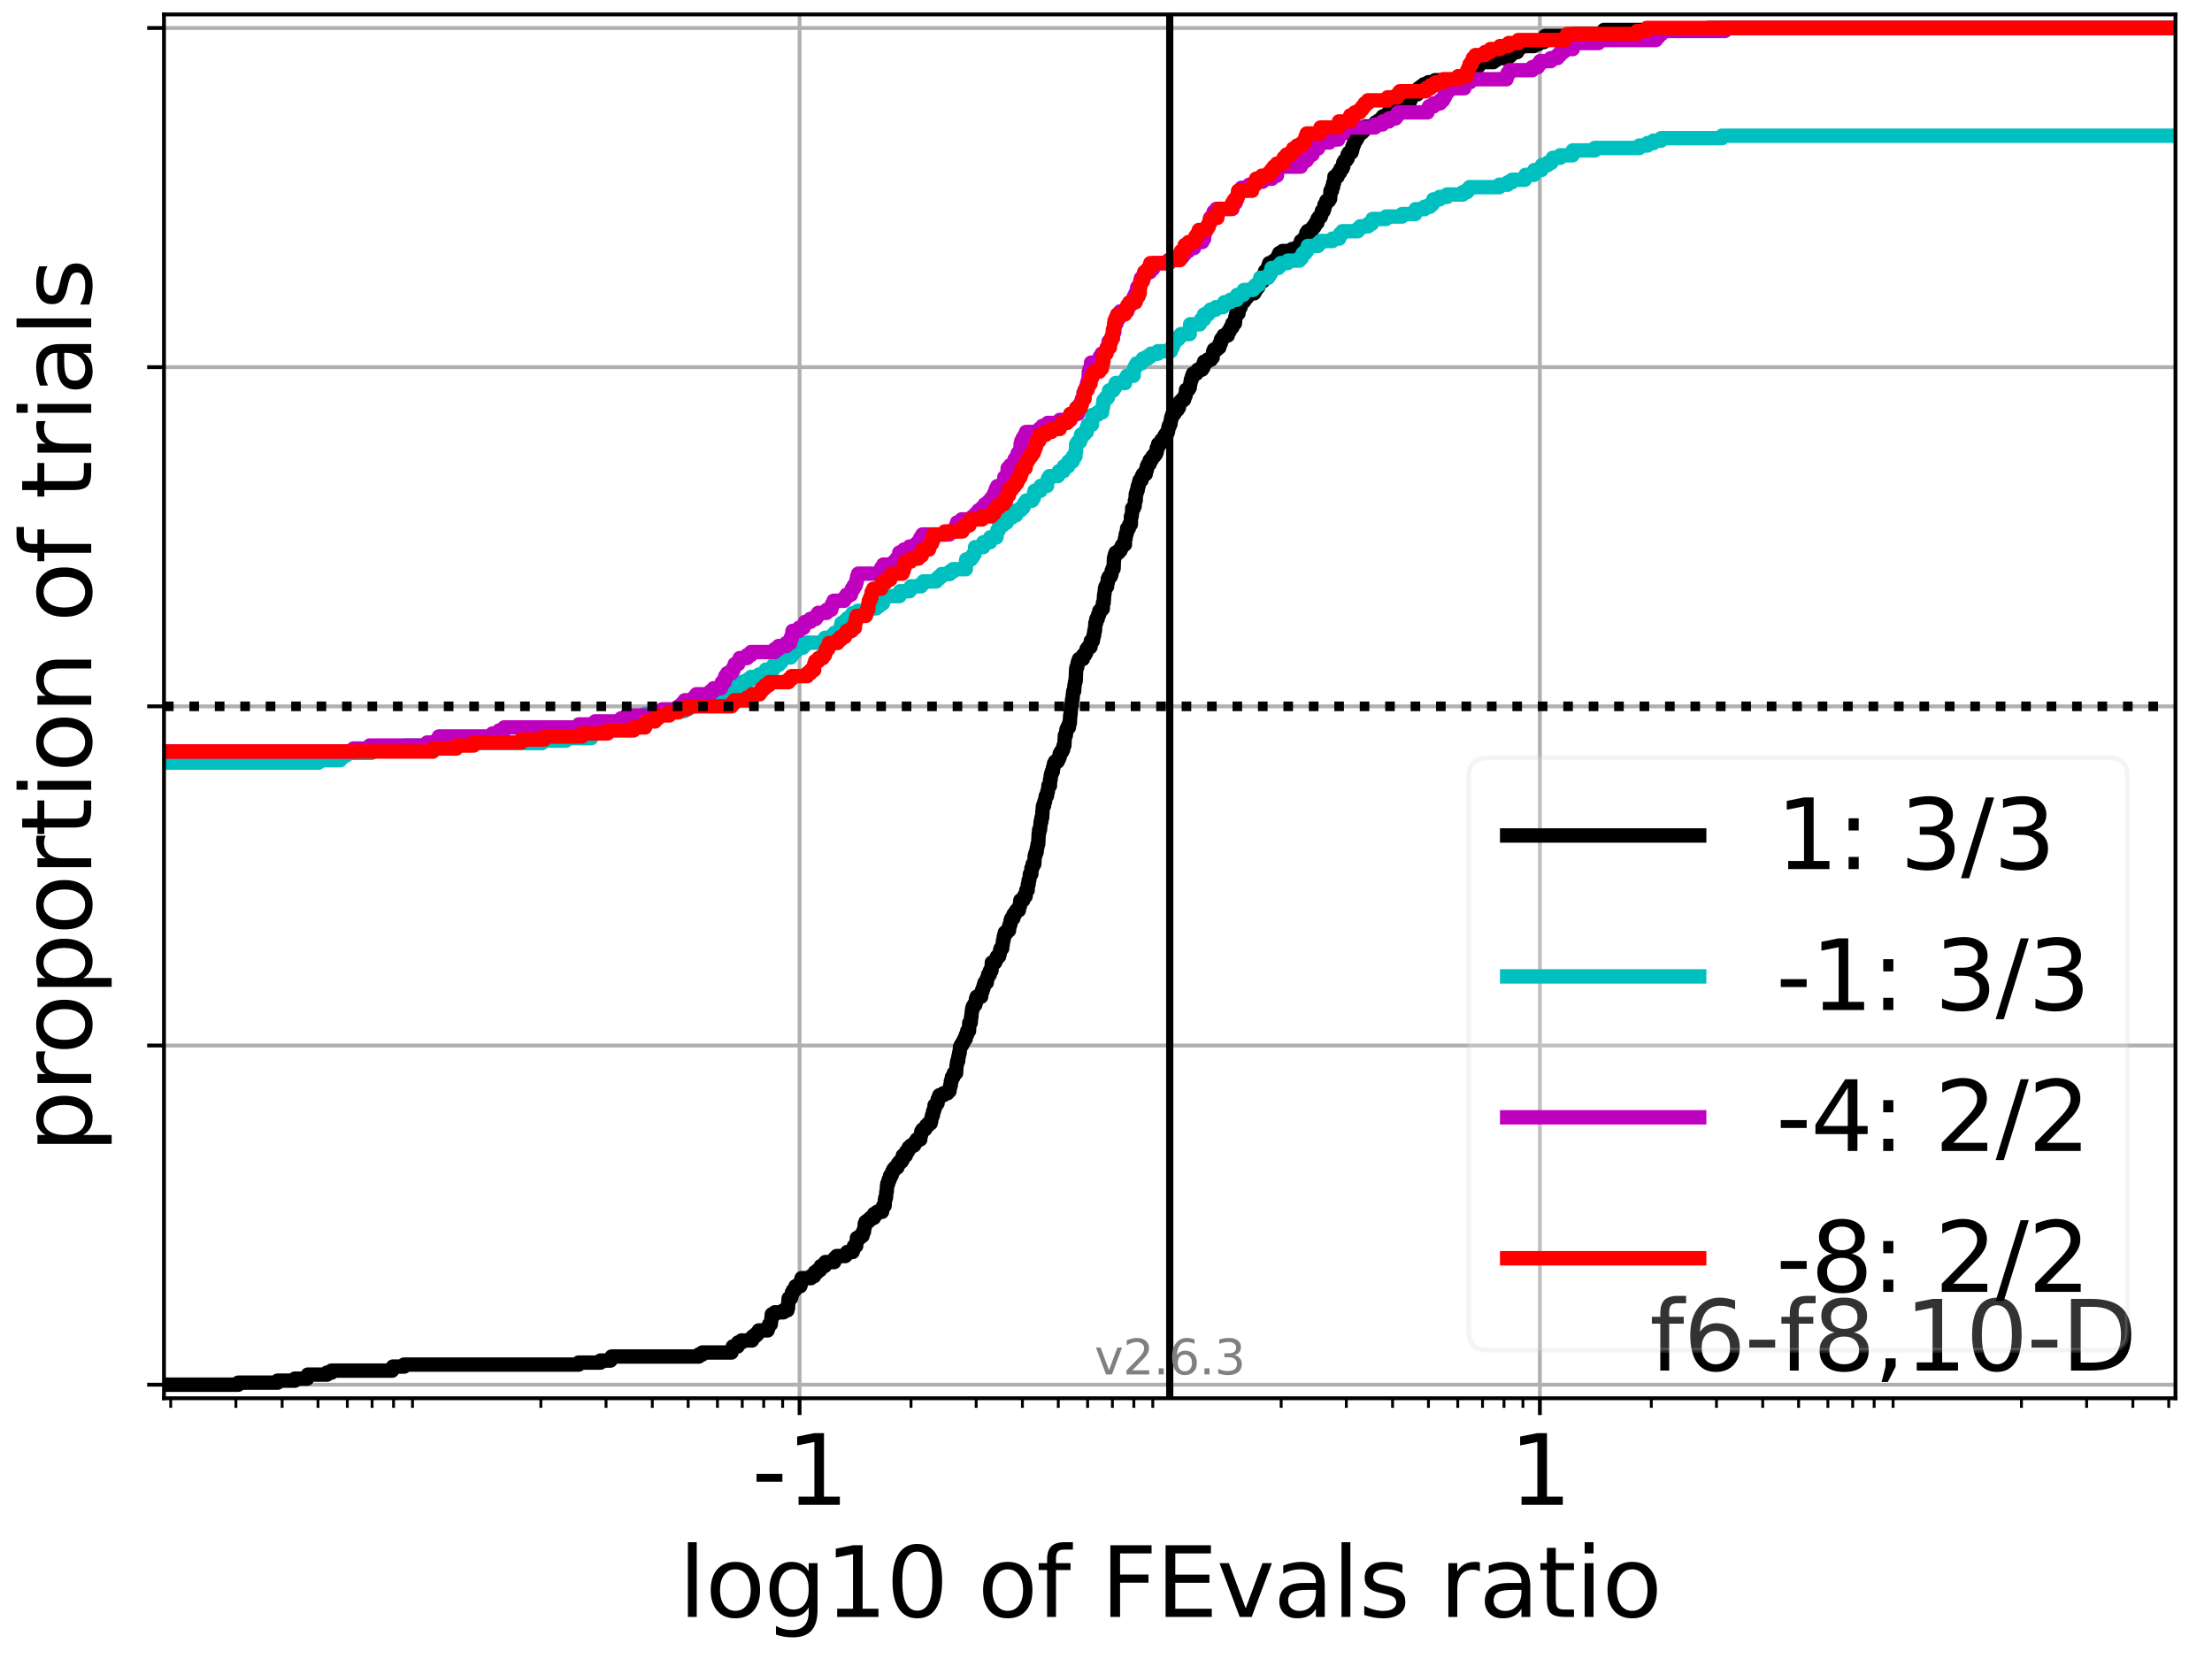 <?xml version="1.0" encoding="utf-8" standalone="no"?>
<!DOCTYPE svg PUBLIC "-//W3C//DTD SVG 1.1//EN"
  "http://www.w3.org/Graphics/SVG/1.1/DTD/svg11.dtd">
<svg height="345.6pt" version="1.1" viewBox="0 0 460.8 345.6" width="460.8pt" xmlns="http://www.w3.org/2000/svg" xmlns:xlink="http://www.w3.org/1999/xlink">
 <defs>
  <style type="text/css">*{stroke-linecap:butt;stroke-linejoin:round;}</style>
 </defs>
 <g id="figure_1">
  <g id="patch_1">
   <path d="M 0 345.6 
L 460.8 345.6 
L 460.8 0 
L 0 0 
z
" style="fill:#ffffff;"/>
  </g>
  <g id="axes_1">
   <g id="patch_2">
    <path d="M 34.16 291.28 
L 453.192 291.28 
L 453.192 3 
L 34.16 3 
z
" style="fill:#ffffff;"/>
   </g>
   <g id="matplotlib.axis_1">
    <g id="xtick_1">
     <g id="line2d_1">
      <path clip-path="url(#p245570c29b)" d="M 166.568 291.28 
L 166.568 3 
" style="fill:none;stroke:#b0b0b0;stroke-linecap:square;stroke-width:0.8;"/>
     </g>
     <g id="line2d_2">
      <defs>
       <path d="M 0 0 
L 0 3.5 
" id="m9765f1a5bc" style="stroke:#000000;stroke-width:0.8;"/>
      </defs>
      <g>
       <use style="stroke:#000000;stroke-width:0.8;" x="166.568" xlink:href="#m9765f1a5bc" y="291.28"/>
      </g>
     </g>
     <g id="text_1">
      <!-- -1 -->
      <g transform="translate(156.597 313.477)scale(0.2 -0.2)">
       <defs>
        <path d="M 313 2009 
L 1997 2009 
L 1997 1497 
L 313 1497 
L 313 2009 
z
" id="DejaVuSans-2d" transform="scale(0.016)"/>
        <path d="M 794 531 
L 1825 531 
L 1825 4091 
L 703 3866 
L 703 4441 
L 1819 4666 
L 2450 4666 
L 2450 531 
L 3481 531 
L 3481 0 
L 794 0 
L 794 531 
z
" id="DejaVuSans-31" transform="scale(0.016)"/>
       </defs>
       <use xlink:href="#DejaVuSans-2d"/>
       <use x="36.084" xlink:href="#DejaVuSans-31"/>
      </g>
     </g>
    </g>
    <g id="xtick_2">
     <g id="line2d_3">
      <path clip-path="url(#p245570c29b)" d="M 320.784 291.28 
L 320.784 3 
" style="fill:none;stroke:#b0b0b0;stroke-linecap:square;stroke-width:0.8;"/>
     </g>
     <g id="line2d_4">
      <g>
       <use style="stroke:#000000;stroke-width:0.8;" x="320.784" xlink:href="#m9765f1a5bc" y="291.28"/>
      </g>
     </g>
     <g id="text_2">
      <!-- 1 -->
      <g transform="translate(314.422 313.477)scale(0.2 -0.2)">
       <use xlink:href="#DejaVuSans-31"/>
      </g>
     </g>
    </g>
    <g id="xtick_3">
     <g id="line2d_5">
      <defs>
       <path d="M 0 0 
L 0 2 
" id="mc0f27a21f2" style="stroke:#000000;stroke-width:0.6;"/>
      </defs>
      <g>
       <use style="stroke:#000000;stroke-width:0.6;" x="35.563" xlink:href="#mc0f27a21f2" y="291.28"/>
      </g>
     </g>
    </g>
    <g id="xtick_4">
     <g id="line2d_6">
      <g>
       <use style="stroke:#000000;stroke-width:0.6;" x="49.141" xlink:href="#mc0f27a21f2" y="291.28"/>
      </g>
     </g>
    </g>
    <g id="xtick_5">
     <g id="line2d_7">
      <g>
       <use style="stroke:#000000;stroke-width:0.6;" x="58.775" xlink:href="#mc0f27a21f2" y="291.28"/>
      </g>
     </g>
    </g>
    <g id="xtick_6">
     <g id="line2d_8">
      <g>
       <use style="stroke:#000000;stroke-width:0.6;" x="66.248" xlink:href="#mc0f27a21f2" y="291.28"/>
      </g>
     </g>
    </g>
    <g id="xtick_7">
     <g id="line2d_9">
      <g>
       <use style="stroke:#000000;stroke-width:0.6;" x="72.353" xlink:href="#mc0f27a21f2" y="291.28"/>
      </g>
     </g>
    </g>
    <g id="xtick_8">
     <g id="line2d_10">
      <g>
       <use style="stroke:#000000;stroke-width:0.6;" x="77.515" xlink:href="#mc0f27a21f2" y="291.28"/>
      </g>
     </g>
    </g>
    <g id="xtick_9">
     <g id="line2d_11">
      <g>
       <use style="stroke:#000000;stroke-width:0.6;" x="81.987" xlink:href="#mc0f27a21f2" y="291.28"/>
      </g>
     </g>
    </g>
    <g id="xtick_10">
     <g id="line2d_12">
      <g>
       <use style="stroke:#000000;stroke-width:0.6;" x="85.931" xlink:href="#mc0f27a21f2" y="291.28"/>
      </g>
     </g>
    </g>
    <g id="xtick_11">
     <g id="line2d_13">
      <g>
       <use style="stroke:#000000;stroke-width:0.6;" x="112.671" xlink:href="#mc0f27a21f2" y="291.28"/>
      </g>
     </g>
    </g>
    <g id="xtick_12">
     <g id="line2d_14">
      <g>
       <use style="stroke:#000000;stroke-width:0.6;" x="126.249" xlink:href="#mc0f27a21f2" y="291.28"/>
      </g>
     </g>
    </g>
    <g id="xtick_13">
     <g id="line2d_15">
      <g>
       <use style="stroke:#000000;stroke-width:0.6;" x="135.883" xlink:href="#mc0f27a21f2" y="291.28"/>
      </g>
     </g>
    </g>
    <g id="xtick_14">
     <g id="line2d_16">
      <g>
       <use style="stroke:#000000;stroke-width:0.6;" x="143.356" xlink:href="#mc0f27a21f2" y="291.28"/>
      </g>
     </g>
    </g>
    <g id="xtick_15">
     <g id="line2d_17">
      <g>
       <use style="stroke:#000000;stroke-width:0.6;" x="149.461" xlink:href="#mc0f27a21f2" y="291.28"/>
      </g>
     </g>
    </g>
    <g id="xtick_16">
     <g id="line2d_18">
      <g>
       <use style="stroke:#000000;stroke-width:0.6;" x="154.624" xlink:href="#mc0f27a21f2" y="291.28"/>
      </g>
     </g>
    </g>
    <g id="xtick_17">
     <g id="line2d_19">
      <g>
       <use style="stroke:#000000;stroke-width:0.6;" x="159.095" xlink:href="#mc0f27a21f2" y="291.28"/>
      </g>
     </g>
    </g>
    <g id="xtick_18">
     <g id="line2d_20">
      <g>
       <use style="stroke:#000000;stroke-width:0.6;" x="163.039" xlink:href="#mc0f27a21f2" y="291.28"/>
      </g>
     </g>
    </g>
    <g id="xtick_19">
     <g id="line2d_21">
      <g>
       <use style="stroke:#000000;stroke-width:0.6;" x="189.78" xlink:href="#mc0f27a21f2" y="291.28"/>
      </g>
     </g>
    </g>
    <g id="xtick_20">
     <g id="line2d_22">
      <g>
       <use style="stroke:#000000;stroke-width:0.6;" x="203.358" xlink:href="#mc0f27a21f2" y="291.28"/>
      </g>
     </g>
    </g>
    <g id="xtick_21">
     <g id="line2d_23">
      <g>
       <use style="stroke:#000000;stroke-width:0.6;" x="212.992" xlink:href="#mc0f27a21f2" y="291.28"/>
      </g>
     </g>
    </g>
    <g id="xtick_22">
     <g id="line2d_24">
      <g>
       <use style="stroke:#000000;stroke-width:0.6;" x="220.464" xlink:href="#mc0f27a21f2" y="291.28"/>
      </g>
     </g>
    </g>
    <g id="xtick_23">
     <g id="line2d_25">
      <g>
       <use style="stroke:#000000;stroke-width:0.6;" x="226.57" xlink:href="#mc0f27a21f2" y="291.28"/>
      </g>
     </g>
    </g>
    <g id="xtick_24">
     <g id="line2d_26">
      <g>
       <use style="stroke:#000000;stroke-width:0.6;" x="231.732" xlink:href="#mc0f27a21f2" y="291.28"/>
      </g>
     </g>
    </g>
    <g id="xtick_25">
     <g id="line2d_27">
      <g>
       <use style="stroke:#000000;stroke-width:0.6;" x="236.203" xlink:href="#mc0f27a21f2" y="291.28"/>
      </g>
     </g>
    </g>
    <g id="xtick_26">
     <g id="line2d_28">
      <g>
       <use style="stroke:#000000;stroke-width:0.6;" x="240.148" xlink:href="#mc0f27a21f2" y="291.28"/>
      </g>
     </g>
    </g>
    <g id="xtick_27">
     <g id="line2d_29">
      <g>
       <use style="stroke:#000000;stroke-width:0.6;" x="266.888" xlink:href="#mc0f27a21f2" y="291.28"/>
      </g>
     </g>
    </g>
    <g id="xtick_28">
     <g id="line2d_30">
      <g>
       <use style="stroke:#000000;stroke-width:0.6;" x="280.466" xlink:href="#mc0f27a21f2" y="291.28"/>
      </g>
     </g>
    </g>
    <g id="xtick_29">
     <g id="line2d_31">
      <g>
       <use style="stroke:#000000;stroke-width:0.6;" x="290.1" xlink:href="#mc0f27a21f2" y="291.28"/>
      </g>
     </g>
    </g>
    <g id="xtick_30">
     <g id="line2d_32">
      <g>
       <use style="stroke:#000000;stroke-width:0.6;" x="297.572" xlink:href="#mc0f27a21f2" y="291.28"/>
      </g>
     </g>
    </g>
    <g id="xtick_31">
     <g id="line2d_33">
      <g>
       <use style="stroke:#000000;stroke-width:0.6;" x="303.678" xlink:href="#mc0f27a21f2" y="291.28"/>
      </g>
     </g>
    </g>
    <g id="xtick_32">
     <g id="line2d_34">
      <g>
       <use style="stroke:#000000;stroke-width:0.6;" x="308.84" xlink:href="#mc0f27a21f2" y="291.28"/>
      </g>
     </g>
    </g>
    <g id="xtick_33">
     <g id="line2d_35">
      <g>
       <use style="stroke:#000000;stroke-width:0.6;" x="313.312" xlink:href="#mc0f27a21f2" y="291.28"/>
      </g>
     </g>
    </g>
    <g id="xtick_34">
     <g id="line2d_36">
      <g>
       <use style="stroke:#000000;stroke-width:0.6;" x="317.256" xlink:href="#mc0f27a21f2" y="291.28"/>
      </g>
     </g>
    </g>
    <g id="xtick_35">
     <g id="line2d_37">
      <g>
       <use style="stroke:#000000;stroke-width:0.6;" x="343.996" xlink:href="#mc0f27a21f2" y="291.28"/>
      </g>
     </g>
    </g>
    <g id="xtick_36">
     <g id="line2d_38">
      <g>
       <use style="stroke:#000000;stroke-width:0.6;" x="357.574" xlink:href="#mc0f27a21f2" y="291.28"/>
      </g>
     </g>
    </g>
    <g id="xtick_37">
     <g id="line2d_39">
      <g>
       <use style="stroke:#000000;stroke-width:0.6;" x="367.208" xlink:href="#mc0f27a21f2" y="291.28"/>
      </g>
     </g>
    </g>
    <g id="xtick_38">
     <g id="line2d_40">
      <g>
       <use style="stroke:#000000;stroke-width:0.6;" x="374.681" xlink:href="#mc0f27a21f2" y="291.28"/>
      </g>
     </g>
    </g>
    <g id="xtick_39">
     <g id="line2d_41">
      <g>
       <use style="stroke:#000000;stroke-width:0.6;" x="380.786" xlink:href="#mc0f27a21f2" y="291.28"/>
      </g>
     </g>
    </g>
    <g id="xtick_40">
     <g id="line2d_42">
      <g>
       <use style="stroke:#000000;stroke-width:0.6;" x="385.948" xlink:href="#mc0f27a21f2" y="291.28"/>
      </g>
     </g>
    </g>
    <g id="xtick_41">
     <g id="line2d_43">
      <g>
       <use style="stroke:#000000;stroke-width:0.6;" x="390.42" xlink:href="#mc0f27a21f2" y="291.28"/>
      </g>
     </g>
    </g>
    <g id="xtick_42">
     <g id="line2d_44">
      <g>
       <use style="stroke:#000000;stroke-width:0.6;" x="394.364" xlink:href="#mc0f27a21f2" y="291.28"/>
      </g>
     </g>
    </g>
    <g id="xtick_43">
     <g id="line2d_45">
      <g>
       <use style="stroke:#000000;stroke-width:0.6;" x="421.104" xlink:href="#mc0f27a21f2" y="291.28"/>
      </g>
     </g>
    </g>
    <g id="xtick_44">
     <g id="line2d_46">
      <g>
       <use style="stroke:#000000;stroke-width:0.6;" x="434.682" xlink:href="#mc0f27a21f2" y="291.28"/>
      </g>
     </g>
    </g>
    <g id="xtick_45">
     <g id="line2d_47">
      <g>
       <use style="stroke:#000000;stroke-width:0.6;" x="444.316" xlink:href="#mc0f27a21f2" y="291.28"/>
      </g>
     </g>
    </g>
    <g id="xtick_46">
     <g id="line2d_48">
      <g>
       <use style="stroke:#000000;stroke-width:0.6;" x="451.789" xlink:href="#mc0f27a21f2" y="291.28"/>
      </g>
     </g>
    </g>
    <g id="text_3">
     <!-- log10 of FEvals ratio -->
     <g transform="translate(141.371 336.833)scale(0.2 -0.2)">
      <defs>
       <path d="M 603 4863 
L 1178 4863 
L 1178 0 
L 603 0 
L 603 4863 
z
" id="DejaVuSans-6c" transform="scale(0.016)"/>
       <path d="M 1959 3097 
Q 1497 3097 1228 2736 
Q 959 2375 959 1747 
Q 959 1119 1226 758 
Q 1494 397 1959 397 
Q 2419 397 2687 759 
Q 2956 1122 2956 1747 
Q 2956 2369 2687 2733 
Q 2419 3097 1959 3097 
z
M 1959 3584 
Q 2709 3584 3137 3096 
Q 3566 2609 3566 1747 
Q 3566 888 3137 398 
Q 2709 -91 1959 -91 
Q 1206 -91 779 398 
Q 353 888 353 1747 
Q 353 2609 779 3096 
Q 1206 3584 1959 3584 
z
" id="DejaVuSans-6f" transform="scale(0.016)"/>
       <path d="M 2906 1791 
Q 2906 2416 2648 2759 
Q 2391 3103 1925 3103 
Q 1463 3103 1205 2759 
Q 947 2416 947 1791 
Q 947 1169 1205 825 
Q 1463 481 1925 481 
Q 2391 481 2648 825 
Q 2906 1169 2906 1791 
z
M 3481 434 
Q 3481 -459 3084 -895 
Q 2688 -1331 1869 -1331 
Q 1566 -1331 1297 -1286 
Q 1028 -1241 775 -1147 
L 775 -588 
Q 1028 -725 1275 -790 
Q 1522 -856 1778 -856 
Q 2344 -856 2625 -561 
Q 2906 -266 2906 331 
L 2906 616 
Q 2728 306 2450 153 
Q 2172 0 1784 0 
Q 1141 0 747 490 
Q 353 981 353 1791 
Q 353 2603 747 3093 
Q 1141 3584 1784 3584 
Q 2172 3584 2450 3431 
Q 2728 3278 2906 2969 
L 2906 3500 
L 3481 3500 
L 3481 434 
z
" id="DejaVuSans-67" transform="scale(0.016)"/>
       <path d="M 2034 4250 
Q 1547 4250 1301 3770 
Q 1056 3291 1056 2328 
Q 1056 1369 1301 889 
Q 1547 409 2034 409 
Q 2525 409 2770 889 
Q 3016 1369 3016 2328 
Q 3016 3291 2770 3770 
Q 2525 4250 2034 4250 
z
M 2034 4750 
Q 2819 4750 3233 4129 
Q 3647 3509 3647 2328 
Q 3647 1150 3233 529 
Q 2819 -91 2034 -91 
Q 1250 -91 836 529 
Q 422 1150 422 2328 
Q 422 3509 836 4129 
Q 1250 4750 2034 4750 
z
" id="DejaVuSans-30" transform="scale(0.016)"/>
       <path id="DejaVuSans-20" transform="scale(0.016)"/>
       <path d="M 2375 4863 
L 2375 4384 
L 1825 4384 
Q 1516 4384 1395 4259 
Q 1275 4134 1275 3809 
L 1275 3500 
L 2222 3500 
L 2222 3053 
L 1275 3053 
L 1275 0 
L 697 0 
L 697 3053 
L 147 3053 
L 147 3500 
L 697 3500 
L 697 3744 
Q 697 4328 969 4595 
Q 1241 4863 1831 4863 
L 2375 4863 
z
" id="DejaVuSans-66" transform="scale(0.016)"/>
       <path d="M 628 4666 
L 3309 4666 
L 3309 4134 
L 1259 4134 
L 1259 2759 
L 3109 2759 
L 3109 2228 
L 1259 2228 
L 1259 0 
L 628 0 
L 628 4666 
z
" id="DejaVuSans-46" transform="scale(0.016)"/>
       <path d="M 628 4666 
L 3578 4666 
L 3578 4134 
L 1259 4134 
L 1259 2753 
L 3481 2753 
L 3481 2222 
L 1259 2222 
L 1259 531 
L 3634 531 
L 3634 0 
L 628 0 
L 628 4666 
z
" id="DejaVuSans-45" transform="scale(0.016)"/>
       <path d="M 191 3500 
L 800 3500 
L 1894 563 
L 2988 3500 
L 3597 3500 
L 2284 0 
L 1503 0 
L 191 3500 
z
" id="DejaVuSans-76" transform="scale(0.016)"/>
       <path d="M 2194 1759 
Q 1497 1759 1228 1600 
Q 959 1441 959 1056 
Q 959 750 1161 570 
Q 1363 391 1709 391 
Q 2188 391 2477 730 
Q 2766 1069 2766 1631 
L 2766 1759 
L 2194 1759 
z
M 3341 1997 
L 3341 0 
L 2766 0 
L 2766 531 
Q 2569 213 2275 61 
Q 1981 -91 1556 -91 
Q 1019 -91 701 211 
Q 384 513 384 1019 
Q 384 1609 779 1909 
Q 1175 2209 1959 2209 
L 2766 2209 
L 2766 2266 
Q 2766 2663 2505 2880 
Q 2244 3097 1772 3097 
Q 1472 3097 1187 3025 
Q 903 2953 641 2809 
L 641 3341 
Q 956 3463 1253 3523 
Q 1550 3584 1831 3584 
Q 2591 3584 2966 3190 
Q 3341 2797 3341 1997 
z
" id="DejaVuSans-61" transform="scale(0.016)"/>
       <path d="M 2834 3397 
L 2834 2853 
Q 2591 2978 2328 3040 
Q 2066 3103 1784 3103 
Q 1356 3103 1142 2972 
Q 928 2841 928 2578 
Q 928 2378 1081 2264 
Q 1234 2150 1697 2047 
L 1894 2003 
Q 2506 1872 2764 1633 
Q 3022 1394 3022 966 
Q 3022 478 2636 193 
Q 2250 -91 1575 -91 
Q 1294 -91 989 -36 
Q 684 19 347 128 
L 347 722 
Q 666 556 975 473 
Q 1284 391 1588 391 
Q 1994 391 2212 530 
Q 2431 669 2431 922 
Q 2431 1156 2273 1281 
Q 2116 1406 1581 1522 
L 1381 1569 
Q 847 1681 609 1914 
Q 372 2147 372 2553 
Q 372 3047 722 3315 
Q 1072 3584 1716 3584 
Q 2034 3584 2315 3537 
Q 2597 3491 2834 3397 
z
" id="DejaVuSans-73" transform="scale(0.016)"/>
       <path d="M 2631 2963 
Q 2534 3019 2420 3045 
Q 2306 3072 2169 3072 
Q 1681 3072 1420 2755 
Q 1159 2438 1159 1844 
L 1159 0 
L 581 0 
L 581 3500 
L 1159 3500 
L 1159 2956 
Q 1341 3275 1631 3429 
Q 1922 3584 2338 3584 
Q 2397 3584 2469 3576 
Q 2541 3569 2628 3553 
L 2631 2963 
z
" id="DejaVuSans-72" transform="scale(0.016)"/>
       <path d="M 1172 4494 
L 1172 3500 
L 2356 3500 
L 2356 3053 
L 1172 3053 
L 1172 1153 
Q 1172 725 1289 603 
Q 1406 481 1766 481 
L 2356 481 
L 2356 0 
L 1766 0 
Q 1100 0 847 248 
Q 594 497 594 1153 
L 594 3053 
L 172 3053 
L 172 3500 
L 594 3500 
L 594 4494 
L 1172 4494 
z
" id="DejaVuSans-74" transform="scale(0.016)"/>
       <path d="M 603 3500 
L 1178 3500 
L 1178 0 
L 603 0 
L 603 3500 
z
M 603 4863 
L 1178 4863 
L 1178 4134 
L 603 4134 
L 603 4863 
z
" id="DejaVuSans-69" transform="scale(0.016)"/>
      </defs>
      <use xlink:href="#DejaVuSans-6c"/>
      <use x="27.783" xlink:href="#DejaVuSans-6f"/>
      <use x="88.965" xlink:href="#DejaVuSans-67"/>
      <use x="152.441" xlink:href="#DejaVuSans-31"/>
      <use x="216.064" xlink:href="#DejaVuSans-30"/>
      <use x="279.688" xlink:href="#DejaVuSans-20"/>
      <use x="311.475" xlink:href="#DejaVuSans-6f"/>
      <use x="372.656" xlink:href="#DejaVuSans-66"/>
      <use x="407.861" xlink:href="#DejaVuSans-20"/>
      <use x="439.648" xlink:href="#DejaVuSans-46"/>
      <use x="497.168" xlink:href="#DejaVuSans-45"/>
      <use x="560.352" xlink:href="#DejaVuSans-76"/>
      <use x="619.531" xlink:href="#DejaVuSans-61"/>
      <use x="680.811" xlink:href="#DejaVuSans-6c"/>
      <use x="708.594" xlink:href="#DejaVuSans-73"/>
      <use x="760.693" xlink:href="#DejaVuSans-20"/>
      <use x="792.48" xlink:href="#DejaVuSans-72"/>
      <use x="833.594" xlink:href="#DejaVuSans-61"/>
      <use x="894.873" xlink:href="#DejaVuSans-74"/>
      <use x="934.082" xlink:href="#DejaVuSans-69"/>
      <use x="961.865" xlink:href="#DejaVuSans-6f"/>
     </g>
    </g>
   </g>
   <g id="matplotlib.axis_2">
    <g id="ytick_1">
     <g id="line2d_49">
      <path clip-path="url(#p245570c29b)" d="M 34.16 288.454 
L 453.192 288.454 
" style="fill:none;stroke:#b0b0b0;stroke-linecap:square;stroke-width:0.8;"/>
     </g>
     <g id="line2d_50">
      <defs>
       <path d="M 0 0 
L -3.5 0 
" id="mfe4cc137ed" style="stroke:#000000;stroke-width:0.8;"/>
      </defs>
      <g>
       <use style="stroke:#000000;stroke-width:0.8;" x="34.16" xlink:href="#mfe4cc137ed" y="288.454"/>
      </g>
     </g>
    </g>
    <g id="ytick_2">
     <g id="line2d_51">
      <path clip-path="url(#p245570c29b)" d="M 34.16 217.797 
L 453.192 217.797 
" style="fill:none;stroke:#b0b0b0;stroke-linecap:square;stroke-width:0.8;"/>
     </g>
     <g id="line2d_52">
      <g>
       <use style="stroke:#000000;stroke-width:0.8;" x="34.16" xlink:href="#mfe4cc137ed" y="217.797"/>
      </g>
     </g>
    </g>
    <g id="ytick_3">
     <g id="line2d_53">
      <path clip-path="url(#p245570c29b)" d="M 34.16 147.14 
L 453.192 147.14 
" style="fill:none;stroke:#b0b0b0;stroke-linecap:square;stroke-width:0.8;"/>
     </g>
     <g id="line2d_54">
      <g>
       <use style="stroke:#000000;stroke-width:0.8;" x="34.16" xlink:href="#mfe4cc137ed" y="147.14"/>
      </g>
     </g>
    </g>
    <g id="ytick_4">
     <g id="line2d_55">
      <path clip-path="url(#p245570c29b)" d="M 34.16 76.483 
L 453.192 76.483 
" style="fill:none;stroke:#b0b0b0;stroke-linecap:square;stroke-width:0.8;"/>
     </g>
     <g id="line2d_56">
      <g>
       <use style="stroke:#000000;stroke-width:0.8;" x="34.16" xlink:href="#mfe4cc137ed" y="76.483"/>
      </g>
     </g>
    </g>
    <g id="ytick_5">
     <g id="line2d_57">
      <path clip-path="url(#p245570c29b)" d="M 34.16 5.826 
L 453.192 5.826 
" style="fill:none;stroke:#b0b0b0;stroke-linecap:square;stroke-width:0.8;"/>
     </g>
     <g id="line2d_58">
      <g>
       <use style="stroke:#000000;stroke-width:0.8;" x="34.16" xlink:href="#mfe4cc137ed" y="5.826"/>
      </g>
     </g>
    </g>
    <g id="text_4">
     <!-- proportion of trials -->
     <g transform="translate(19.001 240.146)rotate(-90)scale(0.2 -0.2)">
      <defs>
       <path d="M 1159 525 
L 1159 -1331 
L 581 -1331 
L 581 3500 
L 1159 3500 
L 1159 2969 
Q 1341 3281 1617 3432 
Q 1894 3584 2278 3584 
Q 2916 3584 3314 3078 
Q 3713 2572 3713 1747 
Q 3713 922 3314 415 
Q 2916 -91 2278 -91 
Q 1894 -91 1617 61 
Q 1341 213 1159 525 
z
M 3116 1747 
Q 3116 2381 2855 2742 
Q 2594 3103 2138 3103 
Q 1681 3103 1420 2742 
Q 1159 2381 1159 1747 
Q 1159 1113 1420 752 
Q 1681 391 2138 391 
Q 2594 391 2855 752 
Q 3116 1113 3116 1747 
z
" id="DejaVuSans-70" transform="scale(0.016)"/>
       <path d="M 3513 2113 
L 3513 0 
L 2938 0 
L 2938 2094 
Q 2938 2591 2744 2837 
Q 2550 3084 2163 3084 
Q 1697 3084 1428 2787 
Q 1159 2491 1159 1978 
L 1159 0 
L 581 0 
L 581 3500 
L 1159 3500 
L 1159 2956 
Q 1366 3272 1645 3428 
Q 1925 3584 2291 3584 
Q 2894 3584 3203 3211 
Q 3513 2838 3513 2113 
z
" id="DejaVuSans-6e" transform="scale(0.016)"/>
      </defs>
      <use xlink:href="#DejaVuSans-70"/>
      <use x="63.477" xlink:href="#DejaVuSans-72"/>
      <use x="102.34" xlink:href="#DejaVuSans-6f"/>
      <use x="163.521" xlink:href="#DejaVuSans-70"/>
      <use x="226.998" xlink:href="#DejaVuSans-6f"/>
      <use x="288.18" xlink:href="#DejaVuSans-72"/>
      <use x="329.293" xlink:href="#DejaVuSans-74"/>
      <use x="368.502" xlink:href="#DejaVuSans-69"/>
      <use x="396.285" xlink:href="#DejaVuSans-6f"/>
      <use x="457.467" xlink:href="#DejaVuSans-6e"/>
      <use x="520.846" xlink:href="#DejaVuSans-20"/>
      <use x="552.633" xlink:href="#DejaVuSans-6f"/>
      <use x="613.814" xlink:href="#DejaVuSans-66"/>
      <use x="649.02" xlink:href="#DejaVuSans-20"/>
      <use x="680.807" xlink:href="#DejaVuSans-74"/>
      <use x="720.016" xlink:href="#DejaVuSans-72"/>
      <use x="761.129" xlink:href="#DejaVuSans-69"/>
      <use x="788.912" xlink:href="#DejaVuSans-61"/>
      <use x="850.191" xlink:href="#DejaVuSans-6c"/>
      <use x="877.975" xlink:href="#DejaVuSans-73"/>
     </g>
    </g>
   </g>
   <g id="line2d_59">
    <path clip-path="url(#p245570c29b)" d="M 34.16 288.454 
L 49.644 288.454 
L 49.644 288.035 
L 57.825 288.035 
L 57.825 287.616 
L 61.419 287.616 
L 61.419 287.198 
L 63.986 287.198 
L 63.986 286.779 
L 64.123 286.779 
L 64.123 286.36 
L 68.112 286.36 
L 68.112 285.941 
L 69.069 285.941 
L 69.069 285.523 
L 81.691 285.523 
L 81.691 285.104 
L 81.852 285.104 
L 81.852 284.685 
L 84.184 284.685 
L 84.184 284.267 
L 120.546 284.267 
L 120.546 283.848 
L 125.09 283.848 
L 125.09 283.429 
L 127.171 283.429 
L 127.171 283.011 
L 127.42 283.011 
L 127.42 282.592 
L 145.565 282.592 
L 145.565 282.173 
L 146.304 282.173 
L 146.304 281.754 
L 152.377 281.754 
L 152.377 281.336 
L 152.516 281.336 
L 152.516 280.917 
L 152.653 280.917 
L 152.653 280.498 
L 153.653 280.498 
L 153.746 279.661 
L 154.485 279.661 
L 154.485 279.242 
L 156.65 279.242 
L 156.65 278.823 
L 156.782 278.823 
L 156.782 278.405 
L 157.34 278.405 
L 157.34 277.986 
L 157.782 277.986 
L 157.782 277.567 
L 158.079 277.567 
L 158.079 277.149 
L 159.906 277.149 
L 159.906 276.73 
L 160.043 276.73 
L 160.043 276.311 
L 160.226 276.311 
L 160.226 275.893 
L 160.559 275.893 
L 160.646 275.055 
L 160.674 275.055 
L 160.783 273.799 
L 161.405 273.799 
L 161.405 273.38 
L 163.192 273.38 
L 163.192 272.962 
L 164.033 272.962 
L 164.033 272.543 
L 164.153 272.543 
L 164.249 270.868 
L 164.291 270.868 
L 164.291 270.449 
L 164.772 270.449 
L 164.772 270.031 
L 164.9 270.031 
L 164.99 269.193 
L 165.216 269.193 
L 165.216 268.774 
L 165.585 268.774 
L 165.585 268.356 
L 165.729 268.356 
L 165.729 267.937 
L 166.719 267.937 
L 166.719 267.518 
L 166.856 267.518 
L 166.857 266.681 
L 166.994 266.681 
L 166.994 266.262 
L 168.923 266.262 
L 168.923 265.844 
L 169.608 265.844 
L 169.608 265.425 
L 169.759 265.425 
L 169.759 265.006 
L 170.307 265.006 
L 170.307 264.587 
L 170.846 264.587 
L 170.846 264.169 
L 170.984 264.169 
L 170.984 263.75 
L 171.803 263.75 
L 171.803 263.331 
L 171.941 263.331 
L 171.941 262.913 
L 173.771 262.913 
L 173.771 262.494 
L 173.888 262.494 
L 173.888 262.075 
L 174.307 262.075 
L 174.307 261.656 
L 176.095 261.656 
L 176.095 261.238 
L 176.492 261.238 
L 176.492 260.819 
L 177.611 260.819 
L 177.611 260.4 
L 177.773 260.4 
L 177.773 259.982 
L 177.9 259.982 
L 177.9 259.563 
L 178.351 259.563 
L 178.436 258.726 
L 178.488 258.726 
L 178.512 257.888 
L 179.142 257.888 
L 179.142 257.469 
L 179.671 257.469 
L 179.756 256.632 
L 179.968 256.632 
L 180.067 255.795 
L 180.105 255.795 
L 180.146 254.957 
L 180.298 254.957 
L 180.298 254.538 
L 180.844 254.538 
L 180.844 254.12 
L 181.323 254.12 
L 181.323 253.701 
L 182.052 253.701 
L 182.083 252.864 
L 182.717 252.864 
L 182.717 252.445 
L 183.744 252.445 
L 183.78 251.607 
L 183.992 251.607 
L 183.992 251.189 
L 184.275 251.189 
L 184.345 249.933 
L 184.424 249.933 
L 184.424 249.514 
L 184.562 249.514 
L 184.649 248.258 
L 184.723 248.258 
L 184.786 247.002 
L 184.846 247.002 
L 184.846 246.583 
L 185.03 246.583 
L 185.126 245.746 
L 185.335 245.746 
L 185.426 244.908 
L 185.729 244.908 
L 185.729 244.489 
L 185.871 244.489 
L 185.871 244.071 
L 186.075 244.071 
L 186.075 243.652 
L 186.394 243.652 
L 186.394 243.233 
L 186.917 243.233 
L 186.917 242.815 
L 187.055 242.815 
L 187.055 242.396 
L 187.392 242.396 
L 187.392 241.977 
L 187.842 241.977 
L 187.842 241.559 
L 188.062 241.559 
L 188.077 240.721 
L 188.701 240.721 
L 188.776 239.884 
L 189.138 239.884 
L 189.138 239.465 
L 189.305 239.465 
L 189.305 239.046 
L 189.733 239.046 
L 189.733 238.628 
L 190.418 238.628 
L 190.418 238.209 
L 190.685 238.209 
L 190.685 237.79 
L 190.977 237.79 
L 190.977 237.371 
L 191.71 237.371 
L 191.735 236.534 
L 191.865 236.534 
L 191.925 235.697 
L 192.191 235.697 
L 192.191 235.278 
L 192.713 235.278 
L 192.713 234.859 
L 192.962 234.859 
L 192.962 234.44 
L 193.376 234.44 
L 193.376 234.022 
L 193.867 234.022 
L 193.867 233.603 
L 193.979 233.603 
L 194.06 232.766 
L 194.167 232.766 
L 194.167 232.347 
L 194.338 232.347 
L 194.377 231.51 
L 194.552 231.51 
L 194.552 231.091 
L 194.664 231.091 
L 194.682 230.253 
L 195.037 230.253 
L 195.037 229.835 
L 195.31 229.835 
L 195.338 228.997 
L 195.52 228.997 
L 195.52 228.579 
L 195.686 228.579 
L 195.686 228.16 
L 196.537 228.16 
L 196.537 227.741 
L 197.388 227.741 
L 197.388 227.322 
L 197.784 227.322 
L 197.89 226.485 
L 197.952 226.485 
L 197.952 226.066 
L 198.072 226.066 
L 198.086 225.229 
L 198.223 225.229 
L 198.296 224.392 
L 198.601 224.392 
L 198.705 223.554 
L 199.166 223.554 
L 199.271 221.879 
L 199.315 221.879 
L 199.413 221.042 
L 199.598 221.042 
L 199.626 220.204 
L 199.71 220.204 
L 199.81 219.367 
L 199.911 219.367 
L 199.985 218.111 
L 200.166 218.111 
L 200.166 217.692 
L 200.444 217.692 
L 200.444 217.273 
L 200.67 217.273 
L 200.67 216.855 
L 200.865 216.855 
L 200.865 216.436 
L 201.166 216.436 
L 201.212 215.599 
L 201.444 215.599 
L 201.497 214.761 
L 201.869 214.761 
L 201.913 213.086 
L 202.213 213.086 
L 202.3 211.83 
L 202.354 211.83 
L 202.46 210.574 
L 202.515 210.574 
L 202.515 210.155 
L 202.627 210.155 
L 202.627 209.737 
L 202.869 209.737 
L 202.869 209.318 
L 203.17 209.318 
L 203.17 208.899 
L 203.295 208.899 
L 203.312 208.062 
L 203.456 208.062 
L 203.456 207.643 
L 204.384 207.643 
L 204.441 206.806 
L 204.543 206.806 
L 204.543 206.387 
L 204.706 206.387 
L 204.706 205.968 
L 204.847 205.968 
L 204.847 205.55 
L 204.976 205.55 
L 204.976 205.131 
L 205.098 205.131 
L 205.098 204.712 
L 205.56 204.712 
L 205.576 203.875 
L 205.731 203.875 
L 205.839 203.037 
L 206.181 203.037 
L 206.236 202.2 
L 206.549 202.2 
L 206.62 200.525 
L 207.287 200.525 
L 207.287 200.106 
L 207.496 200.106 
L 207.496 199.688 
L 207.683 199.688 
L 207.683 199.269 
L 208.118 199.269 
L 208.118 198.85 
L 208.232 198.85 
L 208.323 198.013 
L 208.444 198.013 
L 208.444 197.594 
L 208.763 197.594 
L 208.835 196.757 
L 208.886 196.757 
L 208.941 195.919 
L 209.047 195.919 
L 209.115 195.082 
L 209.227 195.082 
L 209.227 194.663 
L 209.347 194.663 
L 209.347 194.245 
L 209.8 194.245 
L 209.8 193.826 
L 210.195 193.826 
L 210.204 192.988 
L 210.334 192.988 
L 210.334 192.57 
L 210.482 192.57 
L 210.527 191.732 
L 210.678 191.732 
L 210.678 191.314 
L 211.091 191.314 
L 211.131 190.476 
L 211.445 190.476 
L 211.445 190.058 
L 211.712 190.058 
L 211.712 189.639 
L 212.244 189.639 
L 212.315 188.801 
L 212.456 188.801 
L 212.565 187.545 
L 213.157 187.545 
L 213.157 187.127 
L 213.312 187.127 
L 213.312 186.708 
L 213.657 186.708 
L 213.708 185.87 
L 213.794 185.87 
L 213.794 185.452 
L 214.076 185.452 
L 214.127 184.196 
L 214.279 184.196 
L 214.295 183.358 
L 214.416 183.358 
L 214.523 182.521 
L 214.539 182.521 
L 214.539 182.102 
L 214.841 182.102 
L 214.87 180.846 
L 215.053 180.846 
L 215.132 180.009 
L 215.457 180.009 
L 215.555 178.334 
L 215.637 178.334 
L 215.637 177.915 
L 215.791 177.915 
L 215.791 177.496 
L 215.952 177.496 
L 215.992 176.659 
L 216.068 176.659 
L 216.16 175.821 
L 216.28 175.821 
L 216.378 173.728 
L 216.444 173.728 
L 216.466 172.891 
L 216.642 172.891 
L 216.751 171.634 
L 216.779 171.634 
L 216.779 171.216 
L 216.921 171.216 
L 216.944 170.378 
L 217.088 170.378 
L 217.191 168.703 
L 217.206 168.703 
L 217.272 167.866 
L 217.483 167.866 
L 217.55 167.029 
L 217.695 167.029 
L 217.784 166.191 
L 217.876 166.191 
L 217.876 165.772 
L 218.113 165.772 
L 218.178 164.935 
L 218.284 164.935 
L 218.363 164.098 
L 218.405 164.098 
L 218.405 163.679 
L 218.717 163.679 
L 218.741 162.423 
L 218.863 162.423 
L 218.882 161.585 
L 218.976 161.585 
L 218.976 161.167 
L 219.113 161.167 
L 219.113 160.748 
L 219.317 160.748 
L 219.362 159.911 
L 219.454 159.911 
L 219.563 159.073 
L 219.778 159.073 
L 219.778 158.654 
L 220.329 158.654 
L 220.329 158.236 
L 220.538 158.236 
L 220.538 157.817 
L 220.721 157.817 
L 220.769 156.98 
L 221.011 156.98 
L 221.011 156.561 
L 221.284 156.561 
L 221.284 156.142 
L 221.479 156.142 
L 221.562 155.305 
L 221.726 155.305 
L 221.831 153.211 
L 222.022 153.211 
L 222.098 152.374 
L 222.168 152.374 
L 222.168 151.955 
L 222.342 151.955 
L 222.342 151.536 
L 222.666 151.536 
L 222.706 150.699 
L 222.853 150.699 
L 222.946 149.024 
L 222.987 149.024 
L 223.092 147.768 
L 223.105 147.768 
L 223.157 146.931 
L 223.242 146.931 
L 223.34 145.675 
L 223.417 145.675 
L 223.523 144.418 
L 223.575 144.418 
L 223.575 144 
L 223.761 144 
L 223.831 142.744 
L 223.879 142.744 
L 223.971 141.906 
L 224.08 141.906 
L 224.183 139.394 
L 224.259 139.394 
L 224.259 138.975 
L 224.401 138.975 
L 224.491 138.138 
L 224.616 138.138 
L 224.616 137.719 
L 224.765 137.719 
L 224.765 137.3 
L 225.569 137.3 
L 225.626 136.463 
L 226.023 136.463 
L 226.023 136.044 
L 226.267 136.044 
L 226.354 135.207 
L 226.678 135.207 
L 226.678 134.788 
L 227.169 134.788 
L 227.231 133.532 
L 227.659 133.532 
L 227.747 132.695 
L 227.823 132.695 
L 227.823 132.276 
L 227.937 132.276 
L 227.962 131.438 
L 228.085 131.438 
L 228.193 129.764 
L 228.35 129.764 
L 228.388 128.926 
L 228.673 128.926 
L 228.745 128.089 
L 228.952 128.089 
L 229.008 127.251 
L 229.362 127.251 
L 229.362 126.833 
L 229.726 126.833 
L 229.766 125.577 
L 229.904 125.577 
L 230.013 123.902 
L 230.042 123.902 
L 230.153 123.064 
L 230.178 123.064 
L 230.178 122.646 
L 230.291 122.646 
L 230.291 122.227 
L 230.609 122.227 
L 230.651 121.389 
L 230.771 121.389 
L 230.788 120.552 
L 230.993 120.552 
L 230.993 120.133 
L 231.362 120.133 
L 231.362 119.715 
L 231.523 119.715 
L 231.593 118.877 
L 231.759 118.877 
L 231.759 118.459 
L 231.983 118.459 
L 232.057 116.365 
L 232.145 116.365 
L 232.145 115.946 
L 232.259 115.946 
L 232.259 115.528 
L 232.408 115.528 
L 232.408 115.109 
L 233.052 115.109 
L 233.052 114.69 
L 233.413 114.69 
L 233.413 114.271 
L 233.598 114.271 
L 233.598 113.853 
L 233.855 113.853 
L 233.855 113.434 
L 234.343 113.434 
L 234.356 112.178 
L 234.477 112.178 
L 234.508 111.341 
L 234.657 111.341 
L 234.657 110.922 
L 234.778 110.922 
L 234.798 110.084 
L 235.155 110.084 
L 235.26 109.247 
L 235.575 109.247 
L 235.6 107.572 
L 235.735 107.572 
L 235.823 106.735 
L 235.853 106.735 
L 235.853 105.897 
L 236.18 105.897 
L 236.18 105.479 
L 236.364 105.479 
L 236.431 104.222 
L 236.592 104.222 
L 236.6 102.966 
L 236.723 102.966 
L 236.723 102.548 
L 236.84 102.548 
L 236.84 102.129 
L 236.998 102.129 
L 237.022 101.292 
L 237.184 101.292 
L 237.278 100.454 
L 237.407 100.454 
L 237.407 100.035 
L 237.812 100.035 
L 237.866 99.198 
L 238.082 99.198 
L 238.082 98.779 
L 238.669 98.779 
L 238.685 97.942 
L 238.897 97.942 
L 238.924 97.104 
L 239.128 97.104 
L 239.128 96.686 
L 239.469 96.686 
L 239.516 95.848 
L 239.901 95.848 
L 239.901 95.43 
L 240.133 95.43 
L 240.133 95.011 
L 240.508 95.011 
L 240.508 94.592 
L 240.809 94.592 
L 240.809 94.174 
L 240.968 94.174 
L 240.971 93.336 
L 241.209 93.336 
L 241.266 92.499 
L 241.68 92.499 
L 241.68 92.08 
L 241.958 92.08 
L 241.958 91.661 
L 242.493 91.661 
L 242.55 90.824 
L 242.828 90.824 
L 242.828 90.405 
L 243.14 90.405 
L 243.14 89.986 
L 243.303 89.986 
L 243.384 89.149 
L 243.486 89.149 
L 243.486 88.73 
L 243.676 88.73 
L 243.676 88.312 
L 243.837 88.312 
L 243.908 87.474 
L 243.971 87.474 
L 243.971 87.055 
L 244.1 87.055 
L 244.1 86.637 
L 244.253 86.637 
L 244.253 86.218 
L 244.651 86.218 
L 244.651 85.799 
L 244.841 85.799 
L 244.841 85.381 
L 245.297 85.381 
L 245.297 84.962 
L 245.575 84.962 
L 245.656 84.125 
L 245.753 84.125 
L 245.753 83.706 
L 246.158 83.706 
L 246.158 83.287 
L 246.655 83.287 
L 246.655 82.868 
L 246.783 82.868 
L 246.783 82.45 
L 246.973 82.45 
L 247.074 81.194 
L 247.587 81.194 
L 247.587 80.775 
L 247.834 80.775 
L 247.944 79.937 
L 247.977 79.937 
L 248.083 79.1 
L 248.235 79.1 
L 248.235 78.681 
L 248.356 78.681 
L 248.356 78.263 
L 248.518 78.263 
L 248.518 77.844 
L 249.241 77.844 
L 249.241 77.425 
L 249.515 77.425 
L 249.515 77.007 
L 250.396 77.007 
L 250.396 76.588 
L 250.678 76.588 
L 250.69 75.75 
L 250.85 75.75 
L 250.85 75.332 
L 251.562 75.332 
L 251.562 74.913 
L 252.281 74.913 
L 252.281 74.494 
L 252.611 74.494 
L 252.706 73.238 
L 252.889 73.238 
L 252.889 72.819 
L 253.513 72.819 
L 253.513 72.401 
L 254 72.401 
L 254.062 71.563 
L 254.314 71.563 
L 254.34 70.726 
L 254.646 70.726 
L 254.646 70.307 
L 254.901 70.307 
L 254.901 69.888 
L 255.766 69.888 
L 255.875 69.051 
L 256.151 69.051 
L 256.151 68.632 
L 256.353 68.632 
L 256.353 68.214 
L 256.718 68.214 
L 256.718 67.376 
L 257.254 67.376 
L 257.325 66.12 
L 257.431 66.12 
L 257.525 65.283 
L 258.004 65.283 
L 258.065 64.027 
L 258.441 64.027 
L 258.472 63.189 
L 258.578 63.189 
L 258.578 62.77 
L 259.19 62.77 
L 259.19 62.352 
L 259.456 62.352 
L 259.456 61.933 
L 259.828 61.933 
L 259.828 61.514 
L 260.106 61.514 
L 260.106 61.096 
L 261.271 61.096 
L 261.271 60.677 
L 261.52 60.677 
L 261.531 59.84 
L 262.119 59.84 
L 262.163 59.002 
L 262.568 59.002 
L 262.568 58.583 
L 263.093 58.583 
L 263.163 57.327 
L 263.525 57.327 
L 263.536 56.49 
L 263.9 56.49 
L 263.9 56.071 
L 264.138 56.071 
L 264.138 55.652 
L 264.276 55.652 
L 264.276 55.234 
L 264.406 55.234 
L 264.406 54.815 
L 265.221 54.815 
L 265.221 54.396 
L 265.945 54.396 
L 265.945 53.978 
L 266.1 53.978 
L 266.1 53.559 
L 266.301 53.559 
L 266.301 53.14 
L 266.496 53.14 
L 266.496 52.721 
L 267.153 52.721 
L 267.153 52.303 
L 269.146 52.303 
L 269.146 51.884 
L 270.217 51.884 
L 270.217 51.465 
L 270.839 51.465 
L 270.839 51.047 
L 271.009 51.047 
L 271.009 50.209 
L 271.772 50.209 
L 271.816 49.372 
L 272.05 49.372 
L 272.129 48.534 
L 272.407 48.534 
L 272.407 48.116 
L 273.202 48.116 
L 273.202 47.697 
L 273.475 47.697 
L 273.475 47.278 
L 273.832 47.278 
L 273.832 46.86 
L 274.063 46.86 
L 274.063 46.441 
L 274.42 46.441 
L 274.467 45.603 
L 274.761 45.603 
L 274.761 45.185 
L 275.13 45.185 
L 275.13 44.766 
L 275.286 44.766 
L 275.383 43.929 
L 275.734 43.929 
L 275.734 43.51 
L 275.877 43.51 
L 275.918 42.673 
L 276.146 42.673 
L 276.146 42.254 
L 276.308 42.254 
L 276.308 41.835 
L 276.842 41.835 
L 276.842 41.416 
L 277.091 41.416 
L 277.166 39.742 
L 277.464 39.742 
L 277.523 38.904 
L 277.713 38.904 
L 277.746 38.067 
L 277.921 38.067 
L 277.984 36.811 
L 278.64 36.811 
L 278.64 36.392 
L 278.791 36.392 
L 278.791 35.973 
L 279.142 35.973 
L 279.142 35.554 
L 279.27 35.554 
L 279.27 35.136 
L 279.664 35.136 
L 279.664 34.717 
L 279.827 34.717 
L 279.83 33.88 
L 280.076 33.88 
L 280.076 33.461 
L 280.422 33.461 
L 280.422 33.042 
L 280.731 33.042 
L 280.731 32.205 
L 280.981 32.205 
L 280.981 31.786 
L 281.538 31.786 
L 281.538 31.367 
L 281.684 31.367 
L 281.739 30.53 
L 281.911 30.53 
L 281.911 30.111 
L 282.068 30.111 
L 282.16 29.274 
L 282.503 29.274 
L 282.503 28.855 
L 282.751 28.855 
L 282.751 28.436 
L 282.966 28.436 
L 282.966 28.018 
L 283.282 28.018 
L 283.282 27.599 
L 283.818 27.599 
L 283.818 27.18 
L 284.209 27.18 
L 284.209 26.762 
L 284.381 26.762 
L 284.381 26.343 
L 286.29 26.343 
L 286.29 25.924 
L 286.538 25.924 
L 286.538 25.506 
L 287.211 25.506 
L 287.211 25.087 
L 288.045 25.087 
L 288.045 24.249 
L 288.852 24.249 
L 288.852 23.831 
L 289.496 23.831 
L 289.496 22.993 
L 289.656 22.993 
L 289.656 22.575 
L 290.303 22.575 
L 290.303 22.156 
L 290.87 22.156 
L 290.87 21.737 
L 291.756 21.737 
L 291.756 21.318 
L 293.628 21.318 
L 293.628 20.9 
L 293.837 20.9 
L 293.837 20.481 
L 293.985 20.481 
L 294.085 19.644 
L 295.262 19.644 
L 295.262 18.806 
L 295.505 18.806 
L 295.505 18.387 
L 296.069 18.387 
L 296.069 17.969 
L 296.625 17.969 
L 296.625 17.55 
L 297.572 17.55 
L 297.572 17.131 
L 298.946 17.131 
L 298.946 16.713 
L 303.678 16.713 
L 303.678 16.294 
L 304.548 16.294 
L 304.548 15.875 
L 307.206 15.875 
L 307.294 14.619 
L 307.563 14.619 
L 307.563 13.782 
L 308.013 13.782 
L 308.013 13.363 
L 308.37 13.363 
L 308.37 12.944 
L 311.076 12.944 
L 311.076 12.526 
L 311.697 12.526 
L 311.697 12.107 
L 314.061 12.107 
L 314.061 11.688 
L 314.608 11.688 
L 314.608 11.269 
L 315.001 11.269 
L 315.001 10.851 
L 316.06 10.851 
L 316.145 10.013 
L 316.736 10.013 
L 316.736 9.595 
L 319.546 9.595 
L 319.546 9.176 
L 320.523 9.176 
L 320.523 8.757 
L 321.627 8.757 
L 321.627 8.339 
L 321.825 8.339 
L 321.875 7.501 
L 328.07 7.501 
L 328.07 7.082 
L 333.77 7.082 
L 333.77 6.664 
L 334.127 6.664 
L 334.127 6.245 
L 355.86 6.245 
L 355.86 5.826 
L 453.192 5.826 
L 453.192 5.826 
" style="fill:none;stroke:#000000;stroke-linecap:square;stroke-width:3;"/>
   </g>
   <g id="line2d_60">
    <path clip-path="url(#p245570c29b)" style="fill:none;stroke:#000000;stroke-linecap:square;stroke-width:3;"/>
   </g>
   <g id="line2d_61">
    <path clip-path="url(#p245570c29b)" d="M 34.16 158.874 
L 66.357 158.874 
L 66.357 158.363 
L 70.862 158.363 
L 70.862 157.853 
L 71.37 157.853 
L 71.37 157.343 
L 72.193 157.343 
L 72.193 156.833 
L 77.426 156.833 
L 77.426 156.323 
L 83.055 156.323 
L 83.055 155.813 
L 84.386 155.813 
L 84.386 155.303 
L 95.941 155.303 
L 95.941 154.792 
L 112.909 154.792 
L 112.909 154.282 
L 117.923 154.282 
L 117.923 153.772 
L 123.158 153.772 
L 123.163 152.752 
L 123.979 152.752 
L 123.979 152.242 
L 124.489 152.242 
L 124.494 151.221 
L 128.566 151.221 
L 128.566 150.711 
L 129.99 150.711 
L 130.053 149.691 
L 131.384 149.691 
L 131.384 149.181 
L 134.371 149.181 
L 134.371 148.67 
L 136.007 148.67 
L 136.007 148.16 
L 142.494 148.16 
L 142.494 147.65 
L 143.51 147.65 
L 143.51 147.14 
L 144.841 147.14 
L 144.841 146.63 
L 145.372 146.63 
L 145.372 146.12 
L 148.898 146.12 
L 148.977 145.099 
L 149.599 145.099 
L 149.599 144.589 
L 150.386 144.589 
L 150.386 144.079 
L 150.823 144.079 
L 150.823 143.569 
L 152.532 143.569 
L 152.532 143.059 
L 153.962 143.059 
L 153.962 142.549 
L 154.52 142.549 
L 154.52 142.038 
L 155.76 142.038 
L 155.76 141.528 
L 156.441 141.528 
L 156.441 141.018 
L 158.111 141.018 
L 158.111 140.508 
L 159.441 140.508 
L 159.534 139.488 
L 161.092 139.488 
L 161.171 138.467 
L 162.275 138.467 
L 162.275 137.957 
L 162.764 137.957 
L 162.764 137.447 
L 163.016 137.447 
L 163.016 136.937 
L 164.725 136.937 
L 164.725 136.427 
L 165.11 136.427 
L 165.11 135.917 
L 165.59 135.917 
L 165.59 135.406 
L 166.156 135.406 
L 166.156 134.896 
L 167.289 134.896 
L 167.289 134.386 
L 167.778 134.386 
L 167.778 133.876 
L 171.738 133.876 
L 171.738 133.366 
L 171.863 133.366 
L 171.863 132.856 
L 173.345 132.856 
L 173.345 132.345 
L 173.834 132.345 
L 173.834 131.835 
L 174.957 131.835 
L 174.957 131.325 
L 175.119 131.325 
L 175.182 130.305 
L 175.283 130.305 
L 175.283 129.795 
L 176.024 129.795 
L 176.024 129.284 
L 176.543 129.284 
L 176.543 128.774 
L 177.287 128.774 
L 177.287 128.264 
L 177.573 128.264 
L 177.573 127.754 
L 178.644 127.754 
L 178.644 127.244 
L 180.924 127.244 
L 180.924 126.734 
L 182.559 126.734 
L 182.559 126.224 
L 183.23 126.224 
L 183.23 125.713 
L 183.932 125.713 
L 183.932 125.203 
L 184.056 125.203 
L 184.105 124.183 
L 187.376 124.183 
L 187.476 123.163 
L 189.481 123.163 
L 189.481 122.652 
L 189.766 122.652 
L 189.766 122.142 
L 191.86 122.142 
L 191.86 121.632 
L 192.349 121.632 
L 192.349 121.122 
L 195.047 121.122 
L 195.047 120.612 
L 195.59 120.612 
L 195.59 120.102 
L 196.152 120.102 
L 196.152 119.591 
L 197.827 119.591 
L 197.827 119.081 
L 198.527 119.081 
L 198.527 118.571 
L 201.195 118.571 
L 201.279 116.531 
L 202.313 116.531 
L 202.313 116.02 
L 202.674 116.02 
L 202.674 115.51 
L 203.006 115.51 
L 203.006 115 
L 203.119 115 
L 203.124 113.98 
L 204.829 113.98 
L 204.834 112.959 
L 206.259 112.959 
L 206.264 111.939 
L 207.581 111.939 
L 207.688 110.919 
L 207.783 110.919 
L 207.783 110.409 
L 208.09 110.409 
L 208.169 109.388 
L 209.005 109.388 
L 209.005 108.878 
L 209.725 108.878 
L 209.725 108.368 
L 210.014 108.368 
L 210.014 107.858 
L 210.72 107.858 
L 210.72 107.348 
L 211.663 107.348 
L 211.724 106.327 
L 212.622 106.327 
L 212.622 105.817 
L 213.154 105.817 
L 213.154 105.307 
L 213.386 105.307 
L 213.386 104.797 
L 213.744 104.797 
L 213.744 104.287 
L 215.022 104.287 
L 215.022 103.777 
L 215.351 103.777 
L 215.402 102.756 
L 215.516 102.756 
L 215.516 102.246 
L 216.73 102.246 
L 216.782 101.226 
L 218.113 101.226 
L 218.154 100.205 
L 218.296 100.205 
L 218.296 99.695 
L 218.629 99.695 
L 218.629 99.185 
L 220.365 99.185 
L 220.365 98.675 
L 220.581 98.675 
L 220.581 98.165 
L 221.547 98.165 
L 221.626 97.145 
L 222.535 97.145 
L 222.577 96.124 
L 223.471 96.124 
L 223.475 95.104 
L 224.035 95.104 
L 224.04 94.084 
L 224.159 94.084 
L 224.17 92.553 
L 224.485 92.553 
L 224.485 92.043 
L 224.974 92.043 
L 224.974 91.533 
L 225.18 91.533 
L 225.197 90.512 
L 225.909 90.512 
L 225.909 90.002 
L 226.398 90.002 
L 226.421 88.982 
L 226.611 88.982 
L 226.611 88.472 
L 227.479 88.472 
L 227.584 86.431 
L 228.614 86.431 
L 228.614 85.921 
L 229.584 85.921 
L 229.589 84.901 
L 229.782 84.901 
L 229.874 83.37 
L 230.29 83.37 
L 230.29 82.86 
L 230.779 82.86 
L 230.779 82.35 
L 230.93 82.35 
L 230.93 81.84 
L 231.054 81.84 
L 231.054 81.33 
L 231.925 81.33 
L 231.925 80.819 
L 232.259 80.819 
L 232.259 80.309 
L 232.414 80.309 
L 232.414 79.799 
L 234.374 79.799 
L 234.474 78.779 
L 234.776 78.779 
L 234.776 78.269 
L 236.147 78.269 
L 236.226 76.738 
L 236.479 76.738 
L 236.479 76.228 
L 236.764 76.228 
L 236.764 75.718 
L 237.763 75.718 
L 237.763 75.208 
L 238.072 75.208 
L 238.072 74.698 
L 239.098 74.698 
L 239.098 74.187 
L 239.781 74.187 
L 239.781 73.677 
L 241.211 73.677 
L 241.211 73.167 
L 243.924 73.167 
L 243.924 72.657 
L 244.125 72.657 
L 244.125 72.147 
L 244.387 72.147 
L 244.387 71.637 
L 244.511 71.637 
L 244.511 71.126 
L 244.936 71.126 
L 244.936 70.616 
L 245.517 70.616 
L 245.517 70.106 
L 246.007 70.106 
L 246.007 69.596 
L 247.831 69.596 
L 247.931 67.555 
L 249.936 67.555 
L 249.936 67.045 
L 250.221 67.045 
L 250.221 66.535 
L 250.823 66.535 
L 250.828 65.515 
L 251.679 65.515 
L 251.679 65.005 
L 252.168 65.005 
L 252.168 64.494 
L 253.274 64.494 
L 253.274 63.984 
L 254.781 63.984 
L 254.781 63.474 
L 255.04 63.474 
L 255.04 62.964 
L 256.278 62.964 
L 256.278 62.454 
L 257.659 62.454 
L 257.718 61.433 
L 258.987 61.433 
L 258.987 60.923 
L 259.112 60.923 
L 259.112 60.413 
L 261.028 60.413 
L 261.028 59.903 
L 261.518 59.903 
L 261.518 59.393 
L 262.245 59.393 
L 262.245 58.883 
L 262.431 58.883 
L 262.532 57.862 
L 264.188 57.862 
L 264.188 57.352 
L 264.536 57.352 
L 264.536 56.842 
L 264.822 56.842 
L 264.884 55.822 
L 266.308 55.822 
L 266.308 55.312 
L 266.807 55.312 
L 266.807 54.801 
L 268.238 54.801 
L 268.238 54.291 
L 270.689 54.291 
L 270.689 53.781 
L 271.175 53.781 
L 271.175 53.271 
L 271.393 53.271 
L 271.393 52.761 
L 271.943 52.761 
L 271.943 52.251 
L 272.324 52.251 
L 272.432 51.23 
L 274.562 51.23 
L 274.562 50.72 
L 275.052 50.72 
L 275.052 50.21 
L 277.561 50.21 
L 277.561 49.7 
L 278.985 49.7 
L 278.985 49.19 
L 279.148 49.19 
L 279.148 48.68 
L 279.637 48.68 
L 279.637 48.169 
L 282.838 48.169 
L 282.838 47.659 
L 283.366 47.659 
L 283.366 47.149 
L 285.001 47.149 
L 285.001 46.639 
L 285.775 46.639 
L 285.775 46.129 
L 285.917 46.129 
L 285.917 45.619 
L 288.74 45.619 
L 288.74 45.108 
L 292.078 45.108 
L 292.078 44.598 
L 294.819 44.598 
L 294.898 43.578 
L 296.743 43.578 
L 296.743 43.068 
L 297.889 43.068 
L 297.889 42.558 
L 298.453 42.558 
L 298.453 42.047 
L 298.594 42.047 
L 298.594 41.537 
L 299.883 41.537 
L 299.883 41.027 
L 301.428 41.027 
L 301.428 40.517 
L 304.755 40.517 
L 304.755 40.007 
L 305.644 40.007 
L 305.644 39.497 
L 306.133 39.497 
L 306.133 38.987 
L 312.342 38.987 
L 312.342 38.476 
L 314.105 38.476 
L 314.105 37.966 
L 314.962 37.966 
L 314.962 37.456 
L 317.659 37.456 
L 317.659 36.946 
L 317.783 36.946 
L 317.783 36.436 
L 319.547 36.436 
L 319.627 35.415 
L 321.103 35.415 
L 321.203 34.395 
L 322.408 34.395 
L 322.408 33.885 
L 323.208 33.885 
L 323.208 33.375 
L 323.493 33.375 
L 323.493 32.865 
L 325.019 32.865 
L 325.019 32.354 
L 327.586 32.354 
L 327.639 31.334 
L 332.224 31.334 
L 332.224 30.824 
L 341.51 30.824 
L 341.51 30.314 
L 343.209 30.314 
L 343.209 29.804 
L 344.447 29.804 
L 344.447 29.294 
L 346.043 29.294 
L 346.043 28.783 
L 358.72 28.783 
L 358.72 28.273 
L 453.192 28.273 
L 453.192 28.273 
" style="fill:none;stroke:#00bfbf;stroke-linecap:square;stroke-width:3;"/>
   </g>
   <g id="line2d_62">
    <path clip-path="url(#p245570c29b)" style="fill:none;stroke:#00bfbf;stroke-linecap:square;stroke-width:3;"/>
   </g>
   <g id="line2d_63">
    <path clip-path="url(#p245570c29b)" d="M 34.16 156.561 
L 73.624 156.561 
L 73.624 155.933 
L 77.014 155.933 
L 77.014 155.305 
L 88.988 155.305 
L 88.988 154.677 
L 91.003 154.677 
L 91.003 154.049 
L 91.421 154.049 
L 91.421 153.421 
L 102.589 153.421 
L 102.589 152.793 
L 103.977 152.793 
L 103.977 152.164 
L 105.022 152.164 
L 105.022 151.536 
L 120.588 151.536 
L 120.588 150.908 
L 123.979 150.908 
L 123.979 150.28 
L 129.371 150.28 
L 129.371 149.652 
L 130.495 149.652 
L 130.495 149.024 
L 137.03 149.024 
L 137.03 148.396 
L 137.968 148.396 
L 137.968 147.768 
L 141.341 147.768 
L 141.341 147.14 
L 142.096 147.14 
L 142.096 146.512 
L 142.629 146.512 
L 142.629 145.884 
L 144.529 145.884 
L 144.529 145.256 
L 145.062 145.256 
L 145.062 144.628 
L 147.955 144.628 
L 147.955 144 
L 148.642 144 
L 148.642 143.372 
L 150.182 143.372 
L 150.182 142.744 
L 150.388 142.744 
L 150.388 142.116 
L 150.942 142.116 
L 150.942 141.487 
L 151.075 141.487 
L 151.075 140.859 
L 151.491 140.859 
L 151.491 140.231 
L 152.409 140.231 
L 152.409 139.603 
L 152.808 139.603 
L 152.808 138.975 
L 153.051 138.975 
L 153.051 138.347 
L 153.79 138.347 
L 153.79 137.719 
L 154.09 137.719 
L 154.09 137.091 
L 155.642 137.091 
L 155.642 136.463 
L 156.441 136.463 
L 156.441 135.835 
L 161.39 135.835 
L 161.39 135.207 
L 162.193 135.207 
L 162.193 134.579 
L 163.782 134.579 
L 163.782 133.951 
L 164.626 133.951 
L 164.626 133.323 
L 164.781 133.323 
L 164.781 132.695 
L 165.046 132.695 
L 165.091 131.438 
L 166.409 131.438 
L 166.409 130.81 
L 167.39 130.81 
L 167.39 130.182 
L 167.69 130.182 
L 167.69 129.554 
L 168.81 129.554 
L 168.81 128.926 
L 169.954 128.926 
L 169.954 128.298 
L 170.43 128.298 
L 170.43 127.67 
L 172.2 127.67 
L 172.2 127.042 
L 173.155 127.042 
L 173.155 126.414 
L 173.345 126.414 
L 173.345 125.786 
L 173.647 125.786 
L 173.647 125.158 
L 175.861 125.158 
L 175.861 124.53 
L 176.336 124.53 
L 176.336 123.902 
L 177.253 123.902 
L 177.253 123.274 
L 177.459 123.274 
L 177.459 122.646 
L 177.836 122.646 
L 177.836 122.018 
L 178.232 122.018 
L 178.232 121.389 
L 178.429 121.389 
L 178.429 120.761 
L 178.549 120.761 
L 178.549 120.133 
L 178.77 120.133 
L 178.77 119.505 
L 183.404 119.505 
L 183.404 118.877 
L 183.595 118.877 
L 183.595 118.249 
L 183.995 118.249 
L 183.995 117.621 
L 186.189 117.621 
L 186.189 116.993 
L 186.755 116.993 
L 186.755 116.365 
L 187.247 116.365 
L 187.334 115.109 
L 188.306 115.109 
L 188.306 114.481 
L 189.461 114.481 
L 189.461 113.853 
L 190.853 113.853 
L 190.853 113.225 
L 191.436 113.225 
L 191.436 112.597 
L 191.743 112.597 
L 191.743 111.969 
L 192.15 111.969 
L 192.15 111.341 
L 197.77 111.341 
L 197.77 110.712 
L 198.975 110.712 
L 198.975 110.084 
L 199.163 110.084 
L 199.163 109.456 
L 199.374 109.456 
L 199.374 108.828 
L 200.307 108.828 
L 200.307 108.2 
L 202.607 108.2 
L 202.607 107.572 
L 203.29 107.572 
L 203.29 106.944 
L 203.822 106.944 
L 203.822 106.316 
L 204.599 106.316 
L 204.599 105.688 
L 205.131 105.688 
L 205.131 105.06 
L 205.916 105.06 
L 205.916 104.432 
L 206.449 104.432 
L 206.449 103.804 
L 206.898 103.804 
L 206.898 103.176 
L 207.198 103.176 
L 207.198 102.548 
L 207.43 102.548 
L 207.43 101.92 
L 207.73 101.92 
L 207.73 101.292 
L 208.798 101.292 
L 208.798 100.663 
L 209.149 100.663 
L 209.223 99.407 
L 209.835 99.407 
L 209.922 97.523 
L 210.458 97.523 
L 210.458 96.895 
L 211.144 96.895 
L 211.144 96.267 
L 211.37 96.267 
L 211.37 95.639 
L 211.775 95.639 
L 211.775 95.011 
L 212.011 95.011 
L 212.011 94.383 
L 212.462 94.383 
L 212.462 93.755 
L 212.575 93.755 
L 212.613 92.499 
L 212.757 92.499 
L 212.757 91.871 
L 213.057 91.871 
L 213.057 91.243 
L 213.443 91.243 
L 213.443 90.615 
L 213.743 90.615 
L 213.743 89.986 
L 216.457 89.986 
L 216.457 89.358 
L 217.137 89.358 
L 217.137 88.73 
L 218.261 88.73 
L 218.261 88.102 
L 220.768 88.102 
L 220.768 87.474 
L 223.03 87.474 
L 223.03 86.846 
L 223.386 86.846 
L 223.386 86.218 
L 224.557 86.218 
L 224.557 85.59 
L 224.695 85.59 
L 224.796 84.334 
L 225.197 84.334 
L 225.197 83.706 
L 225.393 83.706 
L 225.393 83.078 
L 225.681 83.078 
L 225.701 81.822 
L 226.013 81.822 
L 226.013 81.194 
L 226.263 81.194 
L 226.263 80.566 
L 226.421 80.566 
L 226.421 79.937 
L 226.602 79.937 
L 226.602 79.309 
L 226.755 79.309 
L 226.825 77.425 
L 226.994 77.425 
L 226.994 76.797 
L 227.287 76.797 
L 227.294 75.541 
L 228.969 75.541 
L 228.969 74.913 
L 229.107 74.913 
L 229.107 74.285 
L 229.501 74.285 
L 229.501 73.657 
L 230.361 73.657 
L 230.361 73.029 
L 230.559 73.029 
L 230.559 72.401 
L 230.893 72.401 
L 230.944 71.145 
L 231.476 71.145 
L 231.476 70.517 
L 231.657 70.517 
L 231.657 69.888 
L 231.836 69.888 
L 231.836 69.26 
L 232.122 69.26 
L 232.216 67.376 
L 232.614 67.376 
L 232.614 66.748 
L 232.808 66.748 
L 232.808 66.12 
L 233.3 66.12 
L 233.36 64.864 
L 234.828 64.864 
L 234.828 64.236 
L 235.069 64.236 
L 235.069 63.608 
L 235.514 63.608 
L 235.514 62.98 
L 236.184 62.98 
L 236.22 61.724 
L 236.527 61.724 
L 236.527 61.096 
L 236.803 61.096 
L 236.906 59.84 
L 237.489 59.84 
L 237.516 58.583 
L 237.672 58.583 
L 237.672 57.955 
L 238.203 57.955 
L 238.203 57.327 
L 238.617 57.327 
L 238.617 56.699 
L 239.576 56.699 
L 239.576 56.071 
L 240.176 56.071 
L 240.176 55.443 
L 240.41 55.443 
L 240.41 54.815 
L 243.408 54.815 
L 243.408 54.187 
L 244.473 54.187 
L 244.473 53.559 
L 246.359 53.559 
L 246.359 52.931 
L 246.851 52.931 
L 246.851 52.303 
L 247.595 52.303 
L 247.595 51.675 
L 248.74 51.675 
L 248.74 51.047 
L 249.066 51.047 
L 249.066 50.419 
L 250.458 50.419 
L 250.458 49.791 
L 250.828 49.791 
L 250.878 48.534 
L 251.04 48.534 
L 251.04 47.906 
L 251.41 47.906 
L 251.41 47.278 
L 251.754 47.278 
L 251.754 46.65 
L 251.972 46.65 
L 252.083 45.394 
L 252.615 45.394 
L 252.615 44.766 
L 252.812 44.766 
L 252.812 44.138 
L 253.384 44.138 
L 253.384 43.51 
L 256.737 43.51 
L 256.737 42.882 
L 256.885 42.882 
L 256.885 42.254 
L 257.423 42.254 
L 257.423 41.626 
L 257.659 41.626 
L 257.659 40.998 
L 257.856 40.998 
L 257.942 39.742 
L 258.628 39.742 
L 258.628 39.114 
L 260.232 39.114 
L 260.232 38.485 
L 261.376 38.485 
L 261.376 37.857 
L 263.022 37.857 
L 263.022 37.229 
L 264.97 37.229 
L 264.97 36.601 
L 265.998 36.601 
L 266.094 35.345 
L 266.195 35.345 
L 266.195 34.717 
L 270.974 34.717 
L 270.974 34.089 
L 271.361 34.089 
L 271.361 33.461 
L 272.179 33.461 
L 272.179 32.833 
L 272.629 32.833 
L 272.629 32.205 
L 273.418 32.205 
L 273.418 31.577 
L 273.615 31.577 
L 273.615 30.949 
L 274.562 30.949 
L 274.562 30.321 
L 274.759 30.321 
L 274.759 29.693 
L 276.94 29.693 
L 276.94 29.065 
L 278.778 29.065 
L 278.781 27.808 
L 279.901 27.808 
L 279.925 26.552 
L 286.437 26.552 
L 286.437 25.924 
L 288.008 25.924 
L 288.008 25.296 
L 289.347 25.296 
L 289.347 24.668 
L 290.748 24.668 
L 290.748 24.04 
L 291.241 24.04 
L 291.241 23.412 
L 297.378 23.412 
L 297.378 22.784 
L 297.687 22.784 
L 297.687 22.156 
L 298.687 22.156 
L 298.687 21.528 
L 300.004 21.528 
L 300.004 20.9 
L 300.645 20.9 
L 300.645 20.272 
L 300.986 20.272 
L 300.986 19.644 
L 301.286 19.644 
L 301.286 19.016 
L 301.816 19.016 
L 301.816 18.387 
L 305.049 18.387 
L 305.106 17.131 
L 306.251 17.131 
L 306.251 16.503 
L 313.831 16.503 
L 313.831 15.875 
L 314.028 15.875 
L 314.028 15.247 
L 314.453 15.247 
L 314.453 14.619 
L 319.194 14.619 
L 319.194 13.991 
L 320.351 13.991 
L 320.351 13.363 
L 320.842 13.363 
L 320.842 12.735 
L 323.057 12.735 
L 323.057 12.107 
L 324.449 12.107 
L 324.449 11.479 
L 325.032 11.479 
L 325.032 10.851 
L 325.745 10.851 
L 325.745 10.223 
L 327.639 10.223 
L 327.639 9.595 
L 327.835 9.595 
L 327.835 8.967 
L 333.001 8.967 
L 333.001 8.339 
L 344.966 8.339 
L 344.966 7.71 
L 345.519 7.71 
L 345.519 7.082 
L 346.171 7.082 
L 346.171 6.454 
L 359.327 6.454 
L 359.327 5.826 
L 453.192 5.826 
L 453.192 5.826 
" style="fill:none;stroke:#bf00bf;stroke-linecap:square;stroke-width:3;"/>
   </g>
   <g id="line2d_64">
    <path clip-path="url(#p245570c29b)" style="fill:none;stroke:#bf00bf;stroke-linecap:square;stroke-width:3;"/>
   </g>
   <g id="line2d_65">
    <path clip-path="url(#p245570c29b)" d="M 34.16 156.561 
L 90.177 156.561 
L 90.177 155.933 
L 95.05 155.933 
L 95.05 155.305 
L 98.661 155.305 
L 98.661 154.677 
L 108.564 154.677 
L 108.564 154.049 
L 113.41 154.049 
L 113.41 153.421 
L 121.219 153.421 
L 121.219 152.793 
L 126.568 152.793 
L 126.568 152.164 
L 131.969 152.164 
L 131.969 151.536 
L 134.377 151.536 
L 134.377 150.908 
L 134.583 150.908 
L 134.583 150.28 
L 136.474 150.28 
L 136.474 149.652 
L 137.113 149.652 
L 137.113 149.024 
L 139.457 149.024 
L 139.457 148.396 
L 141.341 148.396 
L 141.341 147.768 
L 143.067 147.768 
L 143.067 147.14 
L 152.409 147.14 
L 152.409 146.512 
L 152.97 146.512 
L 152.97 145.884 
L 155.692 145.884 
L 155.692 145.256 
L 156.654 145.256 
L 156.654 144.628 
L 158.246 144.628 
L 158.246 144 
L 158.716 144 
L 158.716 143.372 
L 159.385 143.372 
L 159.385 142.744 
L 160.208 142.744 
L 160.208 142.116 
L 164.257 142.116 
L 164.257 141.487 
L 164.892 141.487 
L 164.892 140.859 
L 168.166 140.859 
L 168.166 140.231 
L 168.851 140.231 
L 168.851 139.603 
L 169.601 139.603 
L 169.604 138.347 
L 169.813 138.347 
L 169.813 137.719 
L 170.507 137.719 
L 170.507 137.091 
L 171.405 137.091 
L 171.405 136.463 
L 171.874 136.463 
L 171.874 135.835 
L 172.066 135.835 
L 172.066 135.207 
L 172.544 135.207 
L 172.544 134.579 
L 172.701 134.579 
L 172.701 133.951 
L 174.477 133.951 
L 174.477 133.323 
L 175.097 133.323 
L 175.097 132.695 
L 176.009 132.695 
L 176.009 132.067 
L 176.375 132.067 
L 176.375 131.438 
L 177.41 131.438 
L 177.41 130.81 
L 178.088 130.81 
L 178.159 129.554 
L 178.316 129.554 
L 178.316 128.926 
L 178.469 128.926 
L 178.469 128.298 
L 180.361 128.298 
L 180.361 127.67 
L 180.562 127.67 
L 180.562 127.042 
L 180.881 127.042 
L 180.883 125.786 
L 180.994 125.786 
L 180.994 125.158 
L 181.244 125.158 
L 181.244 124.53 
L 181.519 124.53 
L 181.595 123.274 
L 181.913 123.274 
L 181.913 122.646 
L 183.563 122.646 
L 183.563 122.018 
L 183.674 122.018 
L 183.674 121.389 
L 184.493 121.389 
L 184.493 120.761 
L 185.423 120.761 
L 185.423 120.133 
L 185.747 120.133 
L 185.747 119.505 
L 187.991 119.505 
L 187.991 118.877 
L 188.256 118.877 
L 188.256 118.249 
L 188.437 118.249 
L 188.437 117.621 
L 188.548 117.621 
L 188.548 116.993 
L 189.723 116.993 
L 189.723 116.365 
L 191.317 116.365 
L 191.317 115.737 
L 192.047 115.737 
L 192.047 115.109 
L 192.158 115.109 
L 192.158 114.481 
L 193.52 114.481 
L 193.52 113.853 
L 193.721 113.853 
L 193.721 113.225 
L 194.152 113.225 
L 194.152 112.597 
L 194.396 112.597 
L 194.403 111.341 
L 196.816 111.341 
L 196.816 110.712 
L 200.493 110.712 
L 200.493 110.084 
L 200.881 110.084 
L 200.881 109.456 
L 201.95 109.456 
L 201.95 108.828 
L 202.062 108.828 
L 202.062 108.2 
L 204.614 108.2 
L 204.614 107.572 
L 206.539 107.572 
L 206.539 106.944 
L 207.174 106.944 
L 207.174 106.316 
L 207.501 106.316 
L 207.501 105.688 
L 208.137 105.688 
L 208.137 105.06 
L 209.093 105.06 
L 209.093 104.432 
L 209.563 104.432 
L 209.563 103.804 
L 209.728 103.804 
L 209.728 103.176 
L 210.198 103.176 
L 210.232 101.92 
L 210.867 101.92 
L 210.867 101.292 
L 211.396 101.292 
L 211.396 100.663 
L 211.883 100.663 
L 211.883 100.035 
L 212.165 100.035 
L 212.165 99.407 
L 212.572 99.407 
L 212.572 98.779 
L 212.789 98.779 
L 212.846 97.523 
L 213.652 97.523 
L 213.751 96.267 
L 214.04 96.267 
L 214.04 95.639 
L 214.437 95.639 
L 214.437 95.011 
L 214.907 95.011 
L 214.907 94.383 
L 215.343 94.383 
L 215.343 93.755 
L 215.577 93.755 
L 215.577 93.127 
L 215.813 93.127 
L 215.902 91.871 
L 216.482 91.871 
L 216.54 90.615 
L 217.801 90.615 
L 217.801 89.986 
L 219.044 89.986 
L 219.044 89.358 
L 220.768 89.358 
L 220.768 88.73 
L 221.055 88.73 
L 221.055 88.102 
L 222.307 88.102 
L 222.307 87.474 
L 222.875 87.474 
L 222.945 86.218 
L 223.917 86.218 
L 223.917 85.59 
L 224.196 85.59 
L 224.196 84.962 
L 225.158 84.962 
L 225.158 84.334 
L 225.355 84.334 
L 225.355 83.706 
L 225.466 83.706 
L 225.466 83.078 
L 225.929 83.078 
L 226.001 81.194 
L 226.58 81.194 
L 226.58 80.566 
L 226.75 80.566 
L 226.75 79.937 
L 227.173 79.937 
L 227.219 78.681 
L 227.528 78.681 
L 227.528 78.053 
L 227.889 78.053 
L 227.889 77.425 
L 229.006 77.425 
L 229.006 76.797 
L 229.539 76.797 
L 229.641 75.541 
L 229.829 75.541 
L 229.861 74.285 
L 229.972 74.285 
L 229.972 73.657 
L 230.499 73.657 
L 230.499 73.029 
L 230.61 73.029 
L 230.61 72.401 
L 231.208 72.401 
L 231.289 71.145 
L 231.409 71.145 
L 231.409 70.517 
L 231.836 70.517 
L 231.844 68.632 
L 232.045 68.632 
L 232.092 67.376 
L 232.195 67.376 
L 232.195 66.748 
L 232.476 66.748 
L 232.476 66.12 
L 232.727 66.12 
L 232.727 65.492 
L 234.35 65.492 
L 234.35 64.864 
L 234.727 64.864 
L 234.727 64.236 
L 234.839 64.236 
L 234.839 63.608 
L 235.256 63.608 
L 235.256 62.98 
L 236.553 62.98 
L 236.553 62.352 
L 236.754 62.352 
L 236.754 61.724 
L 237.185 61.724 
L 237.185 61.096 
L 237.431 61.096 
L 237.459 59.211 
L 237.66 59.211 
L 237.66 58.583 
L 238.091 58.583 
L 238.091 57.955 
L 238.241 57.955 
L 238.342 56.699 
L 238.991 56.699 
L 238.991 56.071 
L 239.443 56.071 
L 239.443 55.443 
L 239.635 55.443 
L 239.635 54.815 
L 243.601 54.815 
L 243.601 54.187 
L 245.795 54.187 
L 245.795 53.559 
L 245.907 53.559 
L 245.907 52.931 
L 246.04 52.931 
L 246.04 52.303 
L 246.663 52.303 
L 246.663 51.675 
L 246.8 51.675 
L 246.8 51.047 
L 247.593 51.047 
L 247.593 50.419 
L 248.865 50.419 
L 248.865 49.791 
L 249.066 49.791 
L 249.066 49.162 
L 249.497 49.162 
L 249.497 48.534 
L 249.748 48.534 
L 249.748 47.906 
L 251.34 47.906 
L 251.34 47.278 
L 251.728 47.278 
L 251.728 46.65 
L 251.976 46.65 
L 251.976 46.022 
L 252.363 46.022 
L 252.363 45.394 
L 253.594 45.394 
L 253.594 44.766 
L 253.705 44.766 
L 253.705 44.138 
L 253.998 44.138 
L 253.998 43.51 
L 256.571 43.51 
L 256.571 42.882 
L 256.685 42.882 
L 256.685 42.254 
L 257.073 42.254 
L 257.073 41.626 
L 257.591 41.626 
L 257.591 40.998 
L 257.896 40.998 
L 257.978 39.742 
L 260.836 39.742 
L 260.836 39.114 
L 261.022 39.114 
L 261.022 38.485 
L 261.552 38.485 
L 261.552 37.857 
L 261.664 37.857 
L 261.664 37.229 
L 262.848 37.229 
L 262.848 36.601 
L 264.301 36.601 
L 264.301 35.973 
L 264.85 35.973 
L 264.85 35.345 
L 265.342 35.345 
L 265.342 34.717 
L 265.98 34.717 
L 265.98 34.089 
L 267.353 34.089 
L 267.427 32.833 
L 267.991 32.833 
L 267.991 32.205 
L 268.997 32.205 
L 268.997 31.577 
L 269.385 31.577 
L 269.385 30.949 
L 270.208 30.949 
L 270.208 30.321 
L 271.255 30.321 
L 271.255 29.693 
L 271.855 29.693 
L 271.855 29.065 
L 271.966 29.065 
L 271.966 28.436 
L 272.22 28.436 
L 272.22 27.808 
L 274.981 27.808 
L 274.981 27.18 
L 275.093 27.18 
L 275.093 26.552 
L 278.809 26.552 
L 278.809 25.924 
L 278.921 25.924 
L 278.921 25.296 
L 281.273 25.296 
L 281.276 24.04 
L 282.235 24.04 
L 282.235 23.412 
L 283.288 23.412 
L 283.288 22.784 
L 283.827 22.784 
L 283.827 22.156 
L 284.297 22.156 
L 284.297 21.528 
L 284.966 21.528 
L 284.966 20.9 
L 289.075 20.9 
L 289.075 20.272 
L 291.086 20.272 
L 291.086 19.644 
L 291.592 19.644 
L 291.592 19.016 
L 297.033 19.016 
L 297.033 18.387 
L 297.997 18.387 
L 297.997 17.759 
L 299.045 17.759 
L 299.045 17.131 
L 300.678 17.131 
L 300.678 16.503 
L 303.74 16.503 
L 303.74 15.875 
L 305.551 15.875 
L 305.551 15.247 
L 305.663 15.247 
L 305.663 14.619 
L 305.943 14.619 
L 305.943 13.991 
L 306.143 13.991 
L 306.143 13.363 
L 306.575 13.363 
L 306.575 12.735 
L 306.826 12.735 
L 306.826 12.107 
L 307.336 12.107 
L 307.336 11.479 
L 309.347 11.479 
L 309.347 10.851 
L 310.462 10.851 
L 310.462 10.223 
L 312.474 10.223 
L 312.474 9.595 
L 314.29 9.595 
L 314.29 8.967 
L 316.302 8.967 
L 316.302 8.339 
L 326.074 8.339 
L 326.074 7.71 
L 326.462 7.71 
L 326.462 7.082 
L 341.032 7.082 
L 341.032 6.454 
L 343.044 6.454 
L 343.044 5.826 
L 453.192 5.826 
L 453.192 5.826 
" style="fill:none;stroke:#ff0000;stroke-linecap:square;stroke-width:3;"/>
   </g>
   <g id="line2d_66">
    <path clip-path="url(#p245570c29b)" style="fill:none;stroke:#ff0000;stroke-linecap:square;stroke-width:3;"/>
   </g>
   <g id="line2d_67">
    <path clip-path="url(#p245570c29b)" d="M 243.676 291.28 
L 243.676 3 
" style="fill:none;stroke:#000000;stroke-linecap:square;stroke-width:1.5;"/>
   </g>
   <g id="line2d_68">
    <path clip-path="url(#p245570c29b)" d="M 34.16 147.14 
L 453.192 147.14 
" style="fill:none;stroke:#000000;stroke-dasharray:2,3.3;stroke-dashoffset:0;stroke-width:2;"/>
   </g>
   <g id="patch_3">
    <path d="M 34.16 291.28 
L 34.16 3 
" style="fill:none;stroke:#000000;stroke-linecap:square;stroke-linejoin:miter;stroke-width:0.8;"/>
   </g>
   <g id="patch_4">
    <path d="M 453.192 291.28 
L 453.192 3 
" style="fill:none;stroke:#000000;stroke-linecap:square;stroke-linejoin:miter;stroke-width:0.8;"/>
   </g>
   <g id="patch_5">
    <path d="M 34.16 291.28 
L 453.192 291.28 
" style="fill:none;stroke:#000000;stroke-linecap:square;stroke-linejoin:miter;stroke-width:0.8;"/>
   </g>
   <g id="patch_6">
    <path d="M 34.16 3 
L 453.192 3 
" style="fill:none;stroke:#000000;stroke-linecap:square;stroke-linejoin:miter;stroke-width:0.8;"/>
   </g>
   <g id="text_5">
    <!-- f6-f8,10-D -->
    <g transform="translate(343.643 285.514)scale(0.2 -0.2)">
     <defs>
      <path d="M 2113 2584 
Q 1688 2584 1439 2293 
Q 1191 2003 1191 1497 
Q 1191 994 1439 701 
Q 1688 409 2113 409 
Q 2538 409 2786 701 
Q 3034 994 3034 1497 
Q 3034 2003 2786 2293 
Q 2538 2584 2113 2584 
z
M 3366 4563 
L 3366 3988 
Q 3128 4100 2886 4159 
Q 2644 4219 2406 4219 
Q 1781 4219 1451 3797 
Q 1122 3375 1075 2522 
Q 1259 2794 1537 2939 
Q 1816 3084 2150 3084 
Q 2853 3084 3261 2657 
Q 3669 2231 3669 1497 
Q 3669 778 3244 343 
Q 2819 -91 2113 -91 
Q 1303 -91 875 529 
Q 447 1150 447 2328 
Q 447 3434 972 4092 
Q 1497 4750 2381 4750 
Q 2619 4750 2861 4703 
Q 3103 4656 3366 4563 
z
" id="DejaVuSans-36" transform="scale(0.016)"/>
      <path d="M 2034 2216 
Q 1584 2216 1326 1975 
Q 1069 1734 1069 1313 
Q 1069 891 1326 650 
Q 1584 409 2034 409 
Q 2484 409 2743 651 
Q 3003 894 3003 1313 
Q 3003 1734 2745 1975 
Q 2488 2216 2034 2216 
z
M 1403 2484 
Q 997 2584 770 2862 
Q 544 3141 544 3541 
Q 544 4100 942 4425 
Q 1341 4750 2034 4750 
Q 2731 4750 3128 4425 
Q 3525 4100 3525 3541 
Q 3525 3141 3298 2862 
Q 3072 2584 2669 2484 
Q 3125 2378 3379 2068 
Q 3634 1759 3634 1313 
Q 3634 634 3220 271 
Q 2806 -91 2034 -91 
Q 1263 -91 848 271 
Q 434 634 434 1313 
Q 434 1759 690 2068 
Q 947 2378 1403 2484 
z
M 1172 3481 
Q 1172 3119 1398 2916 
Q 1625 2713 2034 2713 
Q 2441 2713 2670 2916 
Q 2900 3119 2900 3481 
Q 2900 3844 2670 4047 
Q 2441 4250 2034 4250 
Q 1625 4250 1398 4047 
Q 1172 3844 1172 3481 
z
" id="DejaVuSans-38" transform="scale(0.016)"/>
      <path d="M 750 794 
L 1409 794 
L 1409 256 
L 897 -744 
L 494 -744 
L 750 256 
L 750 794 
z
" id="DejaVuSans-2c" transform="scale(0.016)"/>
      <path d="M 1259 4147 
L 1259 519 
L 2022 519 
Q 2988 519 3436 956 
Q 3884 1394 3884 2338 
Q 3884 3275 3436 3711 
Q 2988 4147 2022 4147 
L 1259 4147 
z
M 628 4666 
L 1925 4666 
Q 3281 4666 3915 4102 
Q 4550 3538 4550 2338 
Q 4550 1131 3912 565 
Q 3275 0 1925 0 
L 628 0 
L 628 4666 
z
" id="DejaVuSans-44" transform="scale(0.016)"/>
     </defs>
     <use xlink:href="#DejaVuSans-66"/>
     <use x="35.205" xlink:href="#DejaVuSans-36"/>
     <use x="98.828" xlink:href="#DejaVuSans-2d"/>
     <use x="134.912" xlink:href="#DejaVuSans-66"/>
     <use x="170.117" xlink:href="#DejaVuSans-38"/>
     <use x="233.74" xlink:href="#DejaVuSans-2c"/>
     <use x="265.527" xlink:href="#DejaVuSans-31"/>
     <use x="329.15" xlink:href="#DejaVuSans-30"/>
     <use x="392.773" xlink:href="#DejaVuSans-2d"/>
     <use x="428.857" xlink:href="#DejaVuSans-44"/>
    </g>
   </g>
   <g id="text_6">
    <!-- v2.6.3 -->
    <g style="fill:#808080;" transform="translate(227.995 286.318)scale(0.1 -0.1)">
     <defs>
      <path d="M 1228 531 
L 3431 531 
L 3431 0 
L 469 0 
L 469 531 
Q 828 903 1448 1529 
Q 2069 2156 2228 2338 
Q 2531 2678 2651 2914 
Q 2772 3150 2772 3378 
Q 2772 3750 2511 3984 
Q 2250 4219 1831 4219 
Q 1534 4219 1204 4116 
Q 875 4013 500 3803 
L 500 4441 
Q 881 4594 1212 4672 
Q 1544 4750 1819 4750 
Q 2544 4750 2975 4387 
Q 3406 4025 3406 3419 
Q 3406 3131 3298 2873 
Q 3191 2616 2906 2266 
Q 2828 2175 2409 1742 
Q 1991 1309 1228 531 
z
" id="DejaVuSans-32" transform="scale(0.016)"/>
      <path d="M 684 794 
L 1344 794 
L 1344 0 
L 684 0 
L 684 794 
z
" id="DejaVuSans-2e" transform="scale(0.016)"/>
      <path d="M 2597 2516 
Q 3050 2419 3304 2112 
Q 3559 1806 3559 1356 
Q 3559 666 3084 287 
Q 2609 -91 1734 -91 
Q 1441 -91 1130 -33 
Q 819 25 488 141 
L 488 750 
Q 750 597 1062 519 
Q 1375 441 1716 441 
Q 2309 441 2620 675 
Q 2931 909 2931 1356 
Q 2931 1769 2642 2001 
Q 2353 2234 1838 2234 
L 1294 2234 
L 1294 2753 
L 1863 2753 
Q 2328 2753 2575 2939 
Q 2822 3125 2822 3475 
Q 2822 3834 2567 4026 
Q 2313 4219 1838 4219 
Q 1578 4219 1281 4162 
Q 984 4106 628 3988 
L 628 4550 
Q 988 4650 1302 4700 
Q 1616 4750 1894 4750 
Q 2613 4750 3031 4423 
Q 3450 4097 3450 3541 
Q 3450 3153 3228 2886 
Q 3006 2619 2597 2516 
z
" id="DejaVuSans-33" transform="scale(0.016)"/>
     </defs>
     <use xlink:href="#DejaVuSans-76"/>
     <use x="59.18" xlink:href="#DejaVuSans-32"/>
     <use x="122.803" xlink:href="#DejaVuSans-2e"/>
     <use x="154.59" xlink:href="#DejaVuSans-36"/>
     <use x="218.213" xlink:href="#DejaVuSans-2e"/>
     <use x="250" xlink:href="#DejaVuSans-33"/>
    </g>
   </g>
   <g id="legend_1">
    <g id="patch_7">
     <path d="M 309.97 281.28 
L 439.192 281.28 
Q 443.192 281.28 443.192 277.28 
L 443.192 161.855 
Q 443.192 157.855 439.192 157.855 
L 309.97 157.855 
Q 305.97 157.855 305.97 161.855 
L 305.97 277.28 
Q 305.97 281.28 309.97 281.28 
z
" style="fill:#ffffff;opacity:0.2;stroke:#cccccc;stroke-linejoin:miter;"/>
    </g>
    <g id="line2d_69">
     <path d="M 313.97 174.052 
L 353.97 174.052 
" style="fill:none;stroke:#000000;stroke-linecap:square;stroke-width:3;"/>
    </g>
    <g id="line2d_70"/>
    <g id="text_7">
     <!-- 1: 3/3 -->
     <g transform="translate(369.97 181.052)scale(0.2 -0.2)">
      <defs>
       <path d="M 750 794 
L 1409 794 
L 1409 0 
L 750 0 
L 750 794 
z
M 750 3309 
L 1409 3309 
L 1409 2516 
L 750 2516 
L 750 3309 
z
" id="DejaVuSans-3a" transform="scale(0.016)"/>
       <path d="M 1625 4666 
L 2156 4666 
L 531 -594 
L 0 -594 
L 1625 4666 
z
" id="DejaVuSans-2f" transform="scale(0.016)"/>
      </defs>
      <use xlink:href="#DejaVuSans-31"/>
      <use x="63.623" xlink:href="#DejaVuSans-3a"/>
      <use x="97.314" xlink:href="#DejaVuSans-20"/>
      <use x="129.102" xlink:href="#DejaVuSans-33"/>
      <use x="192.725" xlink:href="#DejaVuSans-2f"/>
      <use x="226.416" xlink:href="#DejaVuSans-33"/>
     </g>
    </g>
    <g id="line2d_71">
     <path d="M 313.97 203.408 
L 353.97 203.408 
" style="fill:none;stroke:#00bfbf;stroke-linecap:square;stroke-width:3;"/>
    </g>
    <g id="line2d_72"/>
    <g id="text_8">
     <!-- -1: 3/3 -->
     <g transform="translate(369.97 210.408)scale(0.2 -0.2)">
      <use xlink:href="#DejaVuSans-2d"/>
      <use x="36.084" xlink:href="#DejaVuSans-31"/>
      <use x="99.707" xlink:href="#DejaVuSans-3a"/>
      <use x="133.398" xlink:href="#DejaVuSans-20"/>
      <use x="165.186" xlink:href="#DejaVuSans-33"/>
      <use x="228.809" xlink:href="#DejaVuSans-2f"/>
      <use x="262.5" xlink:href="#DejaVuSans-33"/>
     </g>
    </g>
    <g id="line2d_73">
     <path d="M 313.97 232.764 
L 353.97 232.764 
" style="fill:none;stroke:#bf00bf;stroke-linecap:square;stroke-width:3;"/>
    </g>
    <g id="line2d_74"/>
    <g id="text_9">
     <!-- -4: 2/2 -->
     <g transform="translate(369.97 239.764)scale(0.2 -0.2)">
      <defs>
       <path d="M 2419 4116 
L 825 1625 
L 2419 1625 
L 2419 4116 
z
M 2253 4666 
L 3047 4666 
L 3047 1625 
L 3713 1625 
L 3713 1100 
L 3047 1100 
L 3047 0 
L 2419 0 
L 2419 1100 
L 313 1100 
L 313 1709 
L 2253 4666 
z
" id="DejaVuSans-34" transform="scale(0.016)"/>
      </defs>
      <use xlink:href="#DejaVuSans-2d"/>
      <use x="36.084" xlink:href="#DejaVuSans-34"/>
      <use x="99.707" xlink:href="#DejaVuSans-3a"/>
      <use x="133.398" xlink:href="#DejaVuSans-20"/>
      <use x="165.186" xlink:href="#DejaVuSans-32"/>
      <use x="228.809" xlink:href="#DejaVuSans-2f"/>
      <use x="262.5" xlink:href="#DejaVuSans-32"/>
     </g>
    </g>
    <g id="line2d_75">
     <path d="M 313.97 262.121 
L 353.97 262.121 
" style="fill:none;stroke:#ff0000;stroke-linecap:square;stroke-width:3;"/>
    </g>
    <g id="line2d_76"/>
    <g id="text_10">
     <!-- -8: 2/2 -->
     <g transform="translate(369.97 269.121)scale(0.2 -0.2)">
      <use xlink:href="#DejaVuSans-2d"/>
      <use x="36.084" xlink:href="#DejaVuSans-38"/>
      <use x="99.707" xlink:href="#DejaVuSans-3a"/>
      <use x="133.398" xlink:href="#DejaVuSans-20"/>
      <use x="165.186" xlink:href="#DejaVuSans-32"/>
      <use x="228.809" xlink:href="#DejaVuSans-2f"/>
      <use x="262.5" xlink:href="#DejaVuSans-32"/>
     </g>
    </g>
   </g>
  </g>
 </g>
 <defs>
  <clipPath id="p245570c29b">
   <rect height="288.28" width="419.032" x="34.16" y="3"/>
  </clipPath>
 </defs>
</svg>

